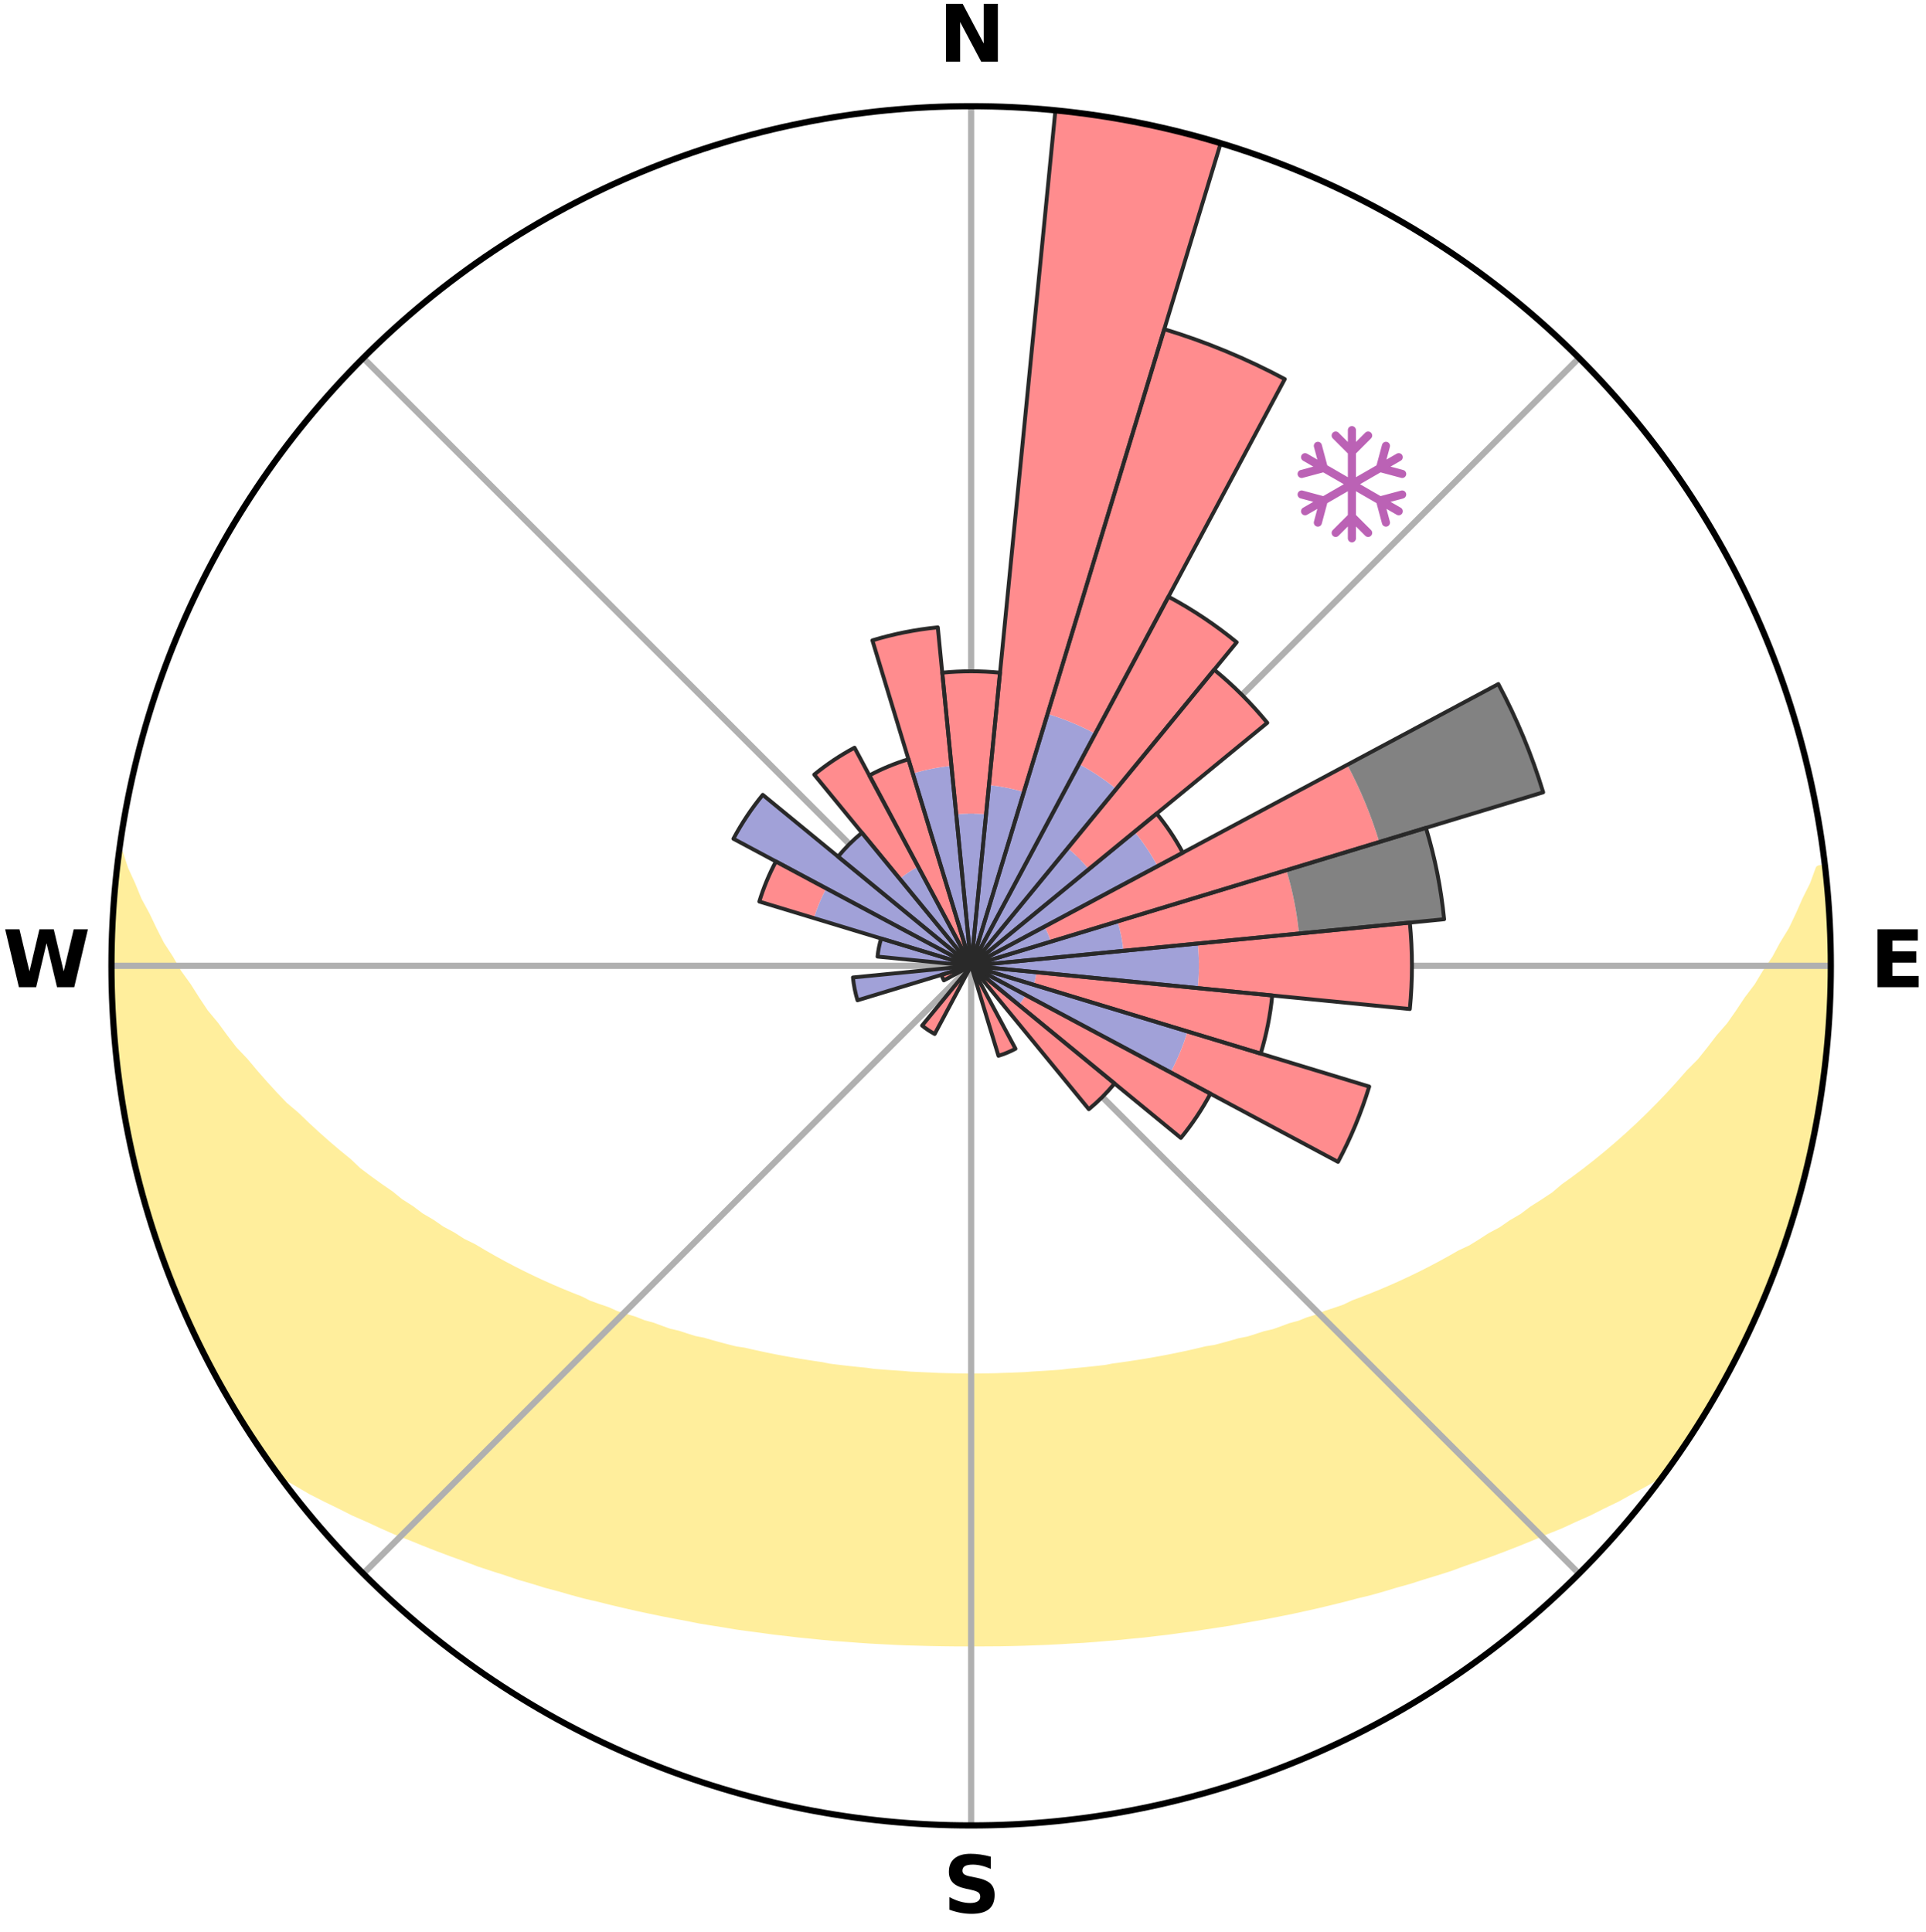 <?xml version="1.0" encoding="utf-8" standalone="no"?>
<!DOCTYPE svg PUBLIC "-//W3C//DTD SVG 1.1//EN"
  "http://www.w3.org/Graphics/SVG/1.1/DTD/svg11.dtd">
<svg xmlns:xlink="http://www.w3.org/1999/xlink" width="248.41pt" height="249.158pt" viewBox="0 0 248.41 249.158" xmlns="http://www.w3.org/2000/svg" version="1.1">
 <title>Ski Rose for Mittenwald - Kranzberg</title>
 <defs>
  <style type="text/css">*{stroke-linejoin: round; stroke-linecap: butt}</style>
 </defs>
 <g id="figure_1">
  <g id="patch_1">
   <path d="M 0 249.158 
L 248.41 249.158 
L 248.41 0 
L 0 0 
z
" style="fill: #ffffff"/>
  </g>
  <g id="axes_1">
   <g id="patch_2">
    <path d="M 236.135 124.579 
C 236.135 110.018 233.267 95.599 227.695 82.147 
C 222.122 68.695 213.955 56.471 203.659 46.175 
C 193.363 35.879 181.139 27.711 167.687 22.139 
C 154.235 16.567 139.815 13.699 125.255 13.699 
C 110.694 13.699 96.275 16.567 82.823 22.139 
C 69.371 27.711 57.147 35.879 46.851 46.175 
C 36.555 56.471 28.387 68.695 22.815 82.147 
C 17.243 95.599 14.375 110.018 14.375 124.579 
C 14.375 139.14 17.243 153.559 22.815 167.011 
C 28.387 180.463 36.555 192.687 46.851 202.983 
C 57.147 213.279 69.371 221.447 82.823 227.019 
C 96.275 232.591 110.694 235.459 125.255 235.459 
C 139.815 235.459 154.235 232.591 167.687 227.019 
C 181.139 221.447 193.363 213.279 203.659 202.983 
C 213.955 192.687 222.122 180.463 227.695 167.011 
C 233.267 153.559 236.135 139.14 236.135 124.579 
M 125.255 124.579 
C 125.255 124.579 125.255 124.579 125.255 124.579 
C 125.255 124.579 125.255 124.579 125.255 124.579 
C 125.255 124.579 125.255 124.579 125.255 124.579 
C 125.255 124.579 125.255 124.579 125.255 124.579 
C 125.255 124.579 125.255 124.579 125.255 124.579 
C 125.255 124.579 125.255 124.579 125.255 124.579 
C 125.255 124.579 125.255 124.579 125.255 124.579 
C 125.255 124.579 125.255 124.579 125.255 124.579 
C 125.255 124.579 125.255 124.579 125.255 124.579 
C 125.255 124.579 125.255 124.579 125.255 124.579 
C 125.255 124.579 125.255 124.579 125.255 124.579 
C 125.255 124.579 125.255 124.579 125.255 124.579 
C 125.255 124.579 125.255 124.579 125.255 124.579 
C 125.255 124.579 125.255 124.579 125.255 124.579 
C 125.255 124.579 125.255 124.579 125.255 124.579 
C 125.255 124.579 125.255 124.579 125.255 124.579 
z
" style="fill: #ffffff"/>
   </g>
   <g id="PolyCollection_1">
    <defs>
     <path id="me00f007f65" d="M 235.367 -137.125 
L 234.652 -137.043 
L 233.923 -135.043 
L 232.931 -133.053 
L 232.073 -131.112 
L 231.167 -129.203 
L 230.015 -127.322 
L 229.025 -125.485 
L 227.794 -123.684 
L 226.734 -121.922 
L 225.436 -120.205 
L 224.315 -118.52 
L 223.165 -116.873 
L 221.784 -115.284 
L 220.583 -113.718 
L 219.359 -112.19 
L 217.909 -110.732 
L 216.643 -109.286 
L 215.357 -107.88 
L 214.053 -106.513 
L 212.733 -105.186 
L 211.397 -103.898 
L 210.047 -102.65 
L 208.684 -101.442 
L 207.31 -100.273 
L 205.926 -99.144 
L 204.533 -98.053 
L 203.132 -97.001 
L 201.725 -95.988 
L 200.493 -94.942 
L 199.074 -94.002 
L 197.652 -93.1 
L 196.401 -92.156 
L 194.975 -91.324 
L 193.716 -90.446 
L 192.289 -89.683 
L 191.025 -88.869 
L 189.76 -88.084 
L 188.338 -87.42 
L 187.073 -86.697 
L 185.809 -86.002 
L 184.546 -85.335 
L 183.284 -84.697 
L 182.025 -84.085 
L 180.77 -83.5 
L 179.518 -82.942 
L 178.271 -82.408 
L 177.029 -81.9 
L 175.793 -81.415 
L 174.564 -80.954 
L 173.455 -80.412 
L 172.237 -79.995 
L 171.026 -79.599 
L 169.927 -79.121 
L 168.73 -78.766 
L 167.638 -78.326 
L 166.457 -78.009 
L 165.373 -77.607 
L 164.293 -77.222 
L 163.135 -76.957 
L 162.066 -76.606 
L 161 -76.272 
L 159.869 -76.052 
L 158.815 -75.749 
L 157.766 -75.46 
L 156.722 -75.186 
L 155.626 -75.018 
L 154.595 -74.77 
L 153.569 -74.534 
L 152.548 -74.312 
L 151.532 -74.101 
L 150.522 -73.901 
L 149.517 -73.713 
L 148.517 -73.535 
L 147.522 -73.367 
L 146.533 -73.21 
L 145.548 -73.061 
L 144.569 -72.921 
L 143.594 -72.79 
L 142.645 -72.605 
L 141.678 -72.493 
L 140.715 -72.388 
L 139.756 -72.29 
L 138.801 -72.199 
L 137.851 -72.114 
L 136.913 -71.992 
L 135.968 -71.923 
L 135.026 -71.859 
L 134.087 -71.801 
L 133.15 -71.748 
L 132.22 -71.674 
L 131.287 -71.635 
L 130.356 -71.6 
L 129.427 -71.57 
L 128.499 -71.533 
L 127.572 -71.515 
L 126.645 -71.502 
L 125.718 -71.494 
L 124.792 -71.493 
L 123.865 -71.505 
L 122.938 -71.521 
L 122.011 -71.541 
L 121.083 -71.566 
L 120.155 -71.613 
L 119.224 -71.651 
L 118.292 -71.693 
L 117.358 -71.739 
L 116.427 -71.824 
L 115.489 -71.885 
L 114.548 -71.951 
L 113.603 -72.023 
L 112.656 -72.1 
L 111.717 -72.233 
L 110.764 -72.327 
L 109.807 -72.427 
L 108.845 -72.534 
L 107.879 -72.649 
L 106.909 -72.771 
L 105.958 -72.968 
L 104.981 -73.11 
L 103.998 -73.261 
L 103.01 -73.42 
L 102.018 -73.59 
L 101.02 -73.769 
L 100.017 -73.959 
L 99.009 -74.16 
L 97.995 -74.373 
L 96.976 -74.597 
L 95.953 -74.834 
L 94.868 -74.992 
L 93.831 -75.253 
L 92.789 -75.528 
L 91.742 -75.818 
L 90.691 -76.122 
L 89.563 -76.344 
L 88.499 -76.678 
L 87.432 -77.029 
L 86.278 -77.296 
L 85.2 -77.681 
L 84.119 -78.083 
L 82.941 -78.402 
L 81.851 -78.841 
L 80.658 -79.197 
L 79.456 -79.572 
L 78.354 -80.071 
L 77.138 -80.488 
L 75.916 -80.927 
L 74.805 -81.491 
L 73.573 -81.976 
L 72.334 -82.484 
L 71.09 -83.017 
L 69.842 -83.575 
L 68.589 -84.16 
L 67.333 -84.77 
L 66.074 -85.408 
L 64.814 -86.074 
L 63.553 -86.768 
L 62.291 -87.49 
L 61.03 -88.242 
L 59.61 -88.937 
L 58.349 -89.75 
L 56.926 -90.511 
L 55.669 -91.388 
L 54.246 -92.219 
L 52.998 -93.161 
L 51.58 -94.062 
L 50.343 -95.071 
L 48.934 -96.044 
L 47.53 -97.055 
L 46.132 -98.105 
L 44.931 -99.253 
L 43.551 -100.377 
L 42.182 -101.541 
L 40.824 -102.744 
L 39.479 -103.986 
L 38.147 -105.268 
L 36.632 -106.549 
L 35.331 -107.913 
L 34.048 -109.316 
L 32.784 -110.759 
L 31.541 -112.241 
L 30.116 -113.739 
L 28.918 -115.303 
L 27.745 -116.905 
L 26.392 -118.532 
L 25.273 -120.214 
L 24.183 -121.932 
L 22.92 -123.686 
L 21.895 -125.481 
L 20.702 -127.317 
L 19.753 -129.185 
L 18.845 -131.087 
L 17.786 -133.037 
L 16.981 -135.005 
L 16.056 -137.021 
L 15.396 -139.042 
L 15.396 -139.042 
L 15.396 -139.042 
L 15.089 -137.131 
L 14.918 -135.203 
L 14.779 -133.274 
L 14.748 -131.338 
L 14.498 -129.415 
L 14.458 -127.48 
L 14.451 -125.546 
L 14.552 -123.613 
L 14.431 -121.677 
L 14.52 -119.744 
L 14.64 -117.814 
L 14.872 -115.892 
L 14.959 -113.959 
L 15.091 -112.027 
L 15.418 -110.119 
L 15.603 -108.191 
L 15.909 -106.281 
L 16.245 -104.375 
L 16.611 -102.475 
L 17.007 -100.581 
L 17.522 -98.715 
L 17.978 -96.835 
L 18.465 -94.964 
L 18.981 -93.099 
L 19.529 -91.244 
L 20.106 -89.397 
L 20.805 -87.591 
L 21.444 -85.766 
L 22.114 -83.951 
L 22.879 -82.174 
L 23.611 -80.383 
L 24.375 -78.606 
L 25.236 -76.872 
L 26.067 -75.126 
L 26.934 -73.396 
L 27.835 -71.685 
L 28.773 -69.992 
L 29.761 -68.329 
L 30.731 -66.655 
L 31.754 -65.012 
L 32.806 -63.388 
L 33.931 -61.814 
L 34.989 -60.193 
L 36.562 -58.95 
L 38.368 -57.908 
L 40.137 -56.873 
L 41.981 -55.934 
L 43.83 -55.035 
L 45.626 -54.129 
L 47.482 -53.314 
L 49.281 -52.482 
L 51.078 -51.685 
L 52.921 -50.972 
L 54.711 -50.241 
L 56.496 -49.542 
L 58.276 -48.873 
L 60.05 -48.234 
L 61.777 -47.574 
L 63.539 -46.992 
L 65.294 -46.436 
L 67.001 -45.854 
L 68.741 -45.35 
L 70.44 -44.823 
L 72.164 -44.367 
L 73.846 -43.883 
L 75.525 -43.428 
L 77.224 -43.038 
L 78.885 -42.621 
L 80.543 -42.23 
L 82.19 -41.853 
L 83.834 -41.502 
L 85.468 -41.164 
L 87.097 -40.85 
L 88.717 -40.547 
L 90.315 -40.227 
L 91.925 -39.966 
L 93.525 -39.713 
L 95.108 -39.446 
L 96.698 -39.231 
L 98.279 -39.024 
L 99.847 -38.805 
L 101.42 -38.633 
L 102.979 -38.444 
L 104.539 -38.291 
L 106.09 -38.131 
L 107.637 -37.985 
L 109.186 -37.877 
L 110.726 -37.758 
L 112.264 -37.653 
L 113.8 -37.572 
L 115.333 -37.492 
L 116.863 -37.426 
L 118.393 -37.385 
L 119.919 -37.342 
L 121.445 -37.312 
L 122.969 -37.294 
L 124.493 -37.288 
L 126.017 -37.289 
L 127.54 -37.297 
L 129.065 -37.307 
L 130.591 -37.337 
L 132.118 -37.379 
L 133.646 -37.434 
L 135.177 -37.494 
L 136.709 -37.573 
L 138.244 -37.666 
L 139.785 -37.751 
L 141.326 -37.869 
L 142.869 -38.002 
L 144.42 -38.13 
L 145.971 -38.29 
L 147.533 -38.435 
L 149.092 -38.623 
L 150.663 -38.803 
L 152.231 -39.022 
L 153.815 -39.221 
L 155.393 -39.472 
L 156.986 -39.71 
L 158.589 -39.955 
L 160.182 -40.257 
L 161.795 -40.543 
L 163.418 -40.838 
L 165.044 -41.159 
L 166.682 -41.49 
L 168.322 -41.847 
L 169.974 -42.217 
L 171.628 -42.615 
L 173.293 -43.026 
L 174.961 -43.466 
L 176.668 -43.877 
L 178.354 -44.354 
L 180.042 -44.863 
L 181.774 -45.342 
L 183.479 -45.893 
L 185.226 -46.423 
L 186.981 -46.979 
L 188.699 -47.615 
L 190.467 -48.226 
L 192.241 -48.865 
L 194.021 -49.534 
L 195.807 -50.233 
L 197.597 -50.963 
L 199.39 -51.727 
L 201.243 -52.469 
L 203.041 -53.301 
L 204.893 -54.121 
L 206.69 -55.027 
L 208.543 -55.922 
L 210.326 -56.91 
L 212.152 -57.9 
L 213.962 -58.939 
L 215.507 -60.203 
L 216.63 -61.778 
L 217.7 -63.391 
L 218.714 -65.039 
L 219.782 -66.653 
L 220.77 -68.316 
L 221.702 -70.012 
L 222.643 -71.702 
L 223.531 -73.42 
L 224.37 -75.162 
L 225.302 -76.859 
L 226.14 -78.603 
L 226.907 -80.379 
L 227.679 -82.154 
L 228.403 -83.948 
L 229.08 -85.761 
L 229.71 -87.59 
L 230.398 -89.399 
L 230.991 -91.24 
L 231.483 -93.113 
L 232.096 -94.95 
L 232.498 -96.844 
L 232.996 -98.713 
L 233.486 -100.585 
L 233.763 -102.503 
L 234.168 -104.393 
L 234.52 -106.294 
L 234.849 -108.2 
L 235.137 -110.113 
L 235.381 -112.032 
L 235.594 -113.955 
L 235.769 -115.881 
L 235.907 -117.811 
L 236.008 -119.743 
L 236.075 -121.677 
L 236.105 -123.612 
L 236.1 -125.546 
L 236.06 -127.481 
L 235.99 -129.414 
L 235.883 -131.345 
L 235.742 -133.275 
L 235.572 -135.201 
L 235.367 -137.125 
z
" style="stroke: #ffee9c"/>
    </defs>
    <g clip-path="url(#pca0b1948ec)">
     <use xlink:href="#me00f007f65" x="0" y="249.158" style="fill: #ffee9c; stroke: #ffee9c"/>
    </g>
   </g>
   <g id="matplotlib.axis_1">
    <g id="xtick_1">
     <g id="line2d_1">
      <path d="M 125.255 124.579 
L 125.255 13.699 
" clip-path="url(#pca0b1948ec)" style="fill: none; stroke: #b0b0b0; stroke-width: 0.8; stroke-linecap: square"/>
     </g>
     <g id="text_1">
      <!-- N -->
      <g transform="translate(121.07 7.958) scale(0.1 -0.1)">
       <defs>
        <path id="DejaVuSans-Bold-4e" d="M 588 4666 
L 1931 4666 
L 3628 1466 
L 3628 4666 
L 4769 4666 
L 4769 0 
L 3425 0 
L 1728 3200 
L 1728 0 
L 588 0 
L 588 4666 
z
" transform="scale(0.016)"/>
       </defs>
       <use xlink:href="#DejaVuSans-Bold-4e"/>
      </g>
     </g>
    </g>
    <g id="xtick_2">
     <g id="line2d_2">
      <path d="M 125.255 124.579 
L 203.659 46.175 
" clip-path="url(#pca0b1948ec)" style="fill: none; stroke: #b0b0b0; stroke-width: 0.8; stroke-linecap: square"/>
     </g>
    </g>
    <g id="xtick_3">
     <g id="line2d_3">
      <path d="M 125.255 124.579 
L 236.135 124.579 
" clip-path="url(#pca0b1948ec)" style="fill: none; stroke: #b0b0b0; stroke-width: 0.8; stroke-linecap: square"/>
     </g>
     <g id="text_2">
      <!-- E -->
      <g transform="translate(241.219 127.338) scale(0.1 -0.1)">
       <defs>
        <path id="DejaVuSans-Bold-45" d="M 588 4666 
L 3834 4666 
L 3834 3756 
L 1791 3756 
L 1791 2888 
L 3713 2888 
L 3713 1978 
L 1791 1978 
L 1791 909 
L 3903 909 
L 3903 0 
L 588 0 
L 588 4666 
z
" transform="scale(0.016)"/>
       </defs>
       <use xlink:href="#DejaVuSans-Bold-45"/>
      </g>
     </g>
    </g>
    <g id="xtick_4">
     <g id="line2d_4">
      <path d="M 125.255 124.579 
L 203.659 202.983 
" clip-path="url(#pca0b1948ec)" style="fill: none; stroke: #b0b0b0; stroke-width: 0.8; stroke-linecap: square"/>
     </g>
    </g>
    <g id="xtick_5">
     <g id="line2d_5">
      <path d="M 125.255 124.579 
L 125.255 235.459 
" clip-path="url(#pca0b1948ec)" style="fill: none; stroke: #b0b0b0; stroke-width: 0.8; stroke-linecap: square"/>
     </g>
     <g id="text_3">
      <!-- S -->
      <g transform="translate(121.654 246.718) scale(0.1 -0.1)">
       <defs>
        <path id="DejaVuSans-Bold-53" d="M 3834 4519 
L 3834 3531 
Q 3450 3703 3084 3790 
Q 2719 3878 2394 3878 
Q 1963 3878 1756 3759 
Q 1550 3641 1550 3391 
Q 1550 3203 1689 3098 
Q 1828 2994 2194 2919 
L 2706 2816 
Q 3484 2659 3812 2340 
Q 4141 2022 4141 1434 
Q 4141 663 3683 286 
Q 3225 -91 2284 -91 
Q 1841 -91 1394 -6 
Q 947 78 500 244 
L 500 1259 
Q 947 1022 1364 901 
Q 1781 781 2169 781 
Q 2563 781 2772 912 
Q 2981 1044 2981 1288 
Q 2981 1506 2839 1625 
Q 2697 1744 2272 1838 
L 1806 1941 
Q 1106 2091 782 2419 
Q 459 2747 459 3303 
Q 459 4000 909 4375 
Q 1359 4750 2203 4750 
Q 2588 4750 2994 4692 
Q 3400 4634 3834 4519 
z
" transform="scale(0.016)"/>
       </defs>
       <use xlink:href="#DejaVuSans-Bold-53"/>
      </g>
     </g>
    </g>
    <g id="xtick_6">
     <g id="line2d_6">
      <path d="M 125.255 124.579 
L 46.851 202.983 
" clip-path="url(#pca0b1948ec)" style="fill: none; stroke: #b0b0b0; stroke-width: 0.8; stroke-linecap: square"/>
     </g>
    </g>
    <g id="xtick_7">
     <g id="line2d_7">
      <path d="M 125.255 124.579 
L 14.375 124.579 
" clip-path="url(#pca0b1948ec)" style="fill: none; stroke: #b0b0b0; stroke-width: 0.8; stroke-linecap: square"/>
     </g>
     <g id="text_4">
      <!-- W -->
      <g transform="translate(0.36 127.338) scale(0.1 -0.1)">
       <defs>
        <path id="DejaVuSans-Bold-57" d="M 191 4666 
L 1344 4666 
L 2150 1275 
L 2950 4666 
L 4109 4666 
L 4909 1275 
L 5716 4666 
L 6859 4666 
L 5759 0 
L 4372 0 
L 3525 3547 
L 2688 0 
L 1300 0 
L 191 4666 
z
" transform="scale(0.016)"/>
       </defs>
       <use xlink:href="#DejaVuSans-Bold-57"/>
      </g>
     </g>
    </g>
    <g id="xtick_8">
     <g id="line2d_8">
      <path d="M 125.255 124.579 
L 46.851 46.175 
" clip-path="url(#pca0b1948ec)" style="fill: none; stroke: #b0b0b0; stroke-width: 0.8; stroke-linecap: square"/>
     </g>
    </g>
   </g>
   <g id="matplotlib.axis_2"/>
   <g id="patch_3">
    <path d="M 125.255 124.579 
C 125.255 124.579 125.255 124.579 125.255 124.579 
C 125.255 124.579 125.255 124.579 125.255 124.579 
L 125.255 124.579 
C 125.255 124.579 125.255 124.579 125.255 124.579 
C 125.255 124.579 125.255 124.579 125.255 124.579 
z
" clip-path="url(#pca0b1948ec)" style="fill: #d9d9d9"/>
   </g>
   <g id="patch_4">
    <path d="M 125.255 124.579 
C 125.255 124.579 125.255 124.579 125.255 124.579 
C 125.255 124.579 125.255 124.579 125.255 124.579 
L 125.255 124.579 
C 125.255 124.579 125.255 124.579 125.255 124.579 
C 125.255 124.579 125.255 124.579 125.255 124.579 
z
" clip-path="url(#pca0b1948ec)" style="fill: #d9d9d9"/>
   </g>
   <g id="patch_5">
    <path d="M 125.255 124.579 
C 125.255 124.579 125.255 124.579 125.255 124.579 
C 125.255 124.579 125.255 124.579 125.255 124.579 
L 125.255 124.579 
C 125.255 124.579 125.255 124.579 125.255 124.579 
C 125.255 124.579 125.255 124.579 125.255 124.579 
z
" clip-path="url(#pca0b1948ec)" style="fill: #d9d9d9"/>
   </g>
   <g id="patch_6">
    <path d="M 125.255 124.579 
C 125.255 124.579 125.255 124.579 125.255 124.579 
C 125.255 124.579 125.255 124.579 125.255 124.579 
L 125.255 124.579 
C 125.255 124.579 125.255 124.579 125.255 124.579 
C 125.255 124.579 125.255 124.579 125.255 124.579 
z
" clip-path="url(#pca0b1948ec)" style="fill: #d9d9d9"/>
   </g>
   <g id="patch_7">
    <path d="M 125.255 124.579 
C 125.255 124.579 125.255 124.579 125.255 124.579 
C 125.255 124.579 125.255 124.579 125.255 124.579 
L 125.255 124.579 
C 125.255 124.579 125.255 124.579 125.255 124.579 
C 125.255 124.579 125.255 124.579 125.255 124.579 
z
" clip-path="url(#pca0b1948ec)" style="fill: #d9d9d9"/>
   </g>
   <g id="patch_8">
    <path d="M 125.255 124.579 
C 125.255 124.579 125.255 124.579 125.255 124.579 
C 125.255 124.579 125.255 124.579 125.255 124.579 
L 125.255 124.579 
C 125.255 124.579 125.255 124.579 125.255 124.579 
C 125.255 124.579 125.255 124.579 125.255 124.579 
z
" clip-path="url(#pca0b1948ec)" style="fill: #d9d9d9"/>
   </g>
   <g id="patch_9">
    <path d="M 125.255 124.579 
C 125.255 124.579 125.255 124.579 125.255 124.579 
C 125.255 124.579 125.255 124.579 125.255 124.579 
L 125.255 124.579 
C 125.255 124.579 125.255 124.579 125.255 124.579 
C 125.255 124.579 125.255 124.579 125.255 124.579 
z
" clip-path="url(#pca0b1948ec)" style="fill: #d9d9d9"/>
   </g>
   <g id="patch_10">
    <path d="M 125.255 124.579 
C 125.255 124.579 125.255 124.579 125.255 124.579 
C 125.255 124.579 125.255 124.579 125.255 124.579 
L 125.255 124.579 
C 125.255 124.579 125.255 124.579 125.255 124.579 
C 125.255 124.579 125.255 124.579 125.255 124.579 
z
" clip-path="url(#pca0b1948ec)" style="fill: #d9d9d9"/>
   </g>
   <g id="patch_11">
    <path d="M 125.255 124.579 
C 125.255 124.579 125.255 124.579 125.255 124.579 
C 125.255 124.579 125.255 124.579 125.255 124.579 
L 125.255 124.579 
C 125.255 124.579 125.255 124.579 125.255 124.579 
C 125.255 124.579 125.255 124.579 125.255 124.579 
z
" clip-path="url(#pca0b1948ec)" style="fill: #d9d9d9"/>
   </g>
   <g id="patch_12">
    <path d="M 125.255 124.579 
C 125.255 124.579 125.255 124.579 125.255 124.579 
C 125.255 124.579 125.255 124.579 125.255 124.579 
L 125.255 124.579 
C 125.255 124.579 125.255 124.579 125.255 124.579 
C 125.255 124.579 125.255 124.579 125.255 124.579 
z
" clip-path="url(#pca0b1948ec)" style="fill: #d9d9d9"/>
   </g>
   <g id="patch_13">
    <path d="M 125.255 124.579 
C 125.255 124.579 125.255 124.579 125.255 124.579 
C 125.255 124.579 125.255 124.579 125.255 124.579 
L 125.255 124.579 
C 125.255 124.579 125.255 124.579 125.255 124.579 
C 125.255 124.579 125.255 124.579 125.255 124.579 
z
" clip-path="url(#pca0b1948ec)" style="fill: #d9d9d9"/>
   </g>
   <g id="patch_14">
    <path d="M 125.255 124.579 
C 125.255 124.579 125.255 124.579 125.255 124.579 
C 125.255 124.579 125.255 124.579 125.255 124.579 
L 125.255 124.579 
C 125.255 124.579 125.255 124.579 125.255 124.579 
C 125.255 124.579 125.255 124.579 125.255 124.579 
z
" clip-path="url(#pca0b1948ec)" style="fill: #d9d9d9"/>
   </g>
   <g id="patch_15">
    <path d="M 125.255 124.579 
C 125.255 124.579 125.255 124.579 125.255 124.579 
C 125.255 124.579 125.255 124.579 125.255 124.579 
L 125.255 124.579 
C 125.255 124.579 125.255 124.579 125.255 124.579 
C 125.255 124.579 125.255 124.579 125.255 124.579 
z
" clip-path="url(#pca0b1948ec)" style="fill: #d9d9d9"/>
   </g>
   <g id="patch_16">
    <path d="M 125.255 124.579 
C 125.255 124.579 125.255 124.579 125.255 124.579 
C 125.255 124.579 125.255 124.579 125.255 124.579 
L 125.255 124.579 
C 125.255 124.579 125.255 124.579 125.255 124.579 
C 125.255 124.579 125.255 124.579 125.255 124.579 
z
" clip-path="url(#pca0b1948ec)" style="fill: #d9d9d9"/>
   </g>
   <g id="patch_17">
    <path d="M 125.255 124.579 
C 125.255 124.579 125.255 124.579 125.255 124.579 
C 125.255 124.579 125.255 124.579 125.255 124.579 
L 125.255 124.579 
C 125.255 124.579 125.255 124.579 125.255 124.579 
C 125.255 124.579 125.255 124.579 125.255 124.579 
z
" clip-path="url(#pca0b1948ec)" style="fill: #d9d9d9"/>
   </g>
   <g id="patch_18">
    <path d="M 125.255 124.579 
C 125.255 124.579 125.255 124.579 125.255 124.579 
C 125.255 124.579 125.255 124.579 125.255 124.579 
L 125.255 124.579 
C 125.255 124.579 125.255 124.579 125.255 124.579 
C 125.255 124.579 125.255 124.579 125.255 124.579 
z
" clip-path="url(#pca0b1948ec)" style="fill: #d9d9d9"/>
   </g>
   <g id="patch_19">
    <path d="M 125.255 124.579 
C 125.255 124.579 125.255 124.579 125.255 124.579 
C 125.255 124.579 125.255 124.579 125.255 124.579 
L 125.255 124.579 
C 125.255 124.579 125.255 124.579 125.255 124.579 
C 125.255 124.579 125.255 124.579 125.255 124.579 
z
" clip-path="url(#pca0b1948ec)" style="fill: #d9d9d9"/>
   </g>
   <g id="patch_20">
    <path d="M 125.255 124.579 
C 125.255 124.579 125.255 124.579 125.255 124.579 
C 125.255 124.579 125.255 124.579 125.255 124.579 
L 125.255 124.579 
C 125.255 124.579 125.255 124.579 125.255 124.579 
C 125.255 124.579 125.255 124.579 125.255 124.579 
z
" clip-path="url(#pca0b1948ec)" style="fill: #d9d9d9"/>
   </g>
   <g id="patch_21">
    <path d="M 125.255 124.579 
C 125.255 124.579 125.255 124.579 125.255 124.579 
C 125.255 124.579 125.255 124.579 125.255 124.579 
L 125.255 124.579 
C 125.255 124.579 125.255 124.579 125.255 124.579 
C 125.255 124.579 125.255 124.579 125.255 124.579 
z
" clip-path="url(#pca0b1948ec)" style="fill: #d9d9d9"/>
   </g>
   <g id="patch_22">
    <path d="M 125.255 124.579 
C 125.255 124.579 125.255 124.579 125.255 124.579 
C 125.255 124.579 125.255 124.579 125.255 124.579 
L 125.255 124.579 
C 125.255 124.579 125.255 124.579 125.255 124.579 
C 125.255 124.579 125.255 124.579 125.255 124.579 
z
" clip-path="url(#pca0b1948ec)" style="fill: #d9d9d9"/>
   </g>
   <g id="patch_23">
    <path d="M 125.255 124.579 
C 125.255 124.579 125.255 124.579 125.255 124.579 
C 125.255 124.579 125.255 124.579 125.255 124.579 
L 125.255 124.579 
C 125.255 124.579 125.255 124.579 125.255 124.579 
C 125.255 124.579 125.255 124.579 125.255 124.579 
z
" clip-path="url(#pca0b1948ec)" style="fill: #d9d9d9"/>
   </g>
   <g id="patch_24">
    <path d="M 125.255 124.579 
C 125.255 124.579 125.255 124.579 125.255 124.579 
C 125.255 124.579 125.255 124.579 125.255 124.579 
L 125.255 124.579 
C 125.255 124.579 125.255 124.579 125.255 124.579 
C 125.255 124.579 125.255 124.579 125.255 124.579 
z
" clip-path="url(#pca0b1948ec)" style="fill: #d9d9d9"/>
   </g>
   <g id="patch_25">
    <path d="M 125.255 124.579 
C 125.255 124.579 125.255 124.579 125.255 124.579 
C 125.255 124.579 125.255 124.579 125.255 124.579 
L 125.255 124.579 
C 125.255 124.579 125.255 124.579 125.255 124.579 
C 125.255 124.579 125.255 124.579 125.255 124.579 
z
" clip-path="url(#pca0b1948ec)" style="fill: #d9d9d9"/>
   </g>
   <g id="patch_26">
    <path d="M 125.255 124.579 
C 125.255 124.579 125.255 124.579 125.255 124.579 
C 125.255 124.579 125.255 124.579 125.255 124.579 
L 125.255 124.579 
C 125.255 124.579 125.255 124.579 125.255 124.579 
C 125.255 124.579 125.255 124.579 125.255 124.579 
z
" clip-path="url(#pca0b1948ec)" style="fill: #d9d9d9"/>
   </g>
   <g id="patch_27">
    <path d="M 125.255 124.579 
C 125.255 124.579 125.255 124.579 125.255 124.579 
C 125.255 124.579 125.255 124.579 125.255 124.579 
L 125.255 124.579 
C 125.255 124.579 125.255 124.579 125.255 124.579 
C 125.255 124.579 125.255 124.579 125.255 124.579 
z
" clip-path="url(#pca0b1948ec)" style="fill: #d9d9d9"/>
   </g>
   <g id="patch_28">
    <path d="M 125.255 124.579 
C 125.255 124.579 125.255 124.579 125.255 124.579 
C 125.255 124.579 125.255 124.579 125.255 124.579 
L 125.255 124.579 
C 125.255 124.579 125.255 124.579 125.255 124.579 
C 125.255 124.579 125.255 124.579 125.255 124.579 
z
" clip-path="url(#pca0b1948ec)" style="fill: #d9d9d9"/>
   </g>
   <g id="patch_29">
    <path d="M 125.255 124.579 
C 125.255 124.579 125.255 124.579 125.255 124.579 
C 125.255 124.579 125.255 124.579 125.255 124.579 
L 125.255 124.579 
C 125.255 124.579 125.255 124.579 125.255 124.579 
C 125.255 124.579 125.255 124.579 125.255 124.579 
z
" clip-path="url(#pca0b1948ec)" style="fill: #d9d9d9"/>
   </g>
   <g id="patch_30">
    <path d="M 125.255 124.579 
C 125.255 124.579 125.255 124.579 125.255 124.579 
C 125.255 124.579 125.255 124.579 125.255 124.579 
L 125.255 124.579 
C 125.255 124.579 125.255 124.579 125.255 124.579 
C 125.255 124.579 125.255 124.579 125.255 124.579 
z
" clip-path="url(#pca0b1948ec)" style="fill: #d9d9d9"/>
   </g>
   <g id="patch_31">
    <path d="M 125.255 124.579 
C 125.255 124.579 125.255 124.579 125.255 124.579 
C 125.255 124.579 125.255 124.579 125.255 124.579 
L 125.255 124.579 
C 125.255 124.579 125.255 124.579 125.255 124.579 
C 125.255 124.579 125.255 124.579 125.255 124.579 
z
" clip-path="url(#pca0b1948ec)" style="fill: #d9d9d9"/>
   </g>
   <g id="patch_32">
    <path d="M 125.255 124.579 
C 125.255 124.579 125.255 124.579 125.255 124.579 
C 125.255 124.579 125.255 124.579 125.255 124.579 
L 125.255 124.579 
C 125.255 124.579 125.255 124.579 125.255 124.579 
C 125.255 124.579 125.255 124.579 125.255 124.579 
z
" clip-path="url(#pca0b1948ec)" style="fill: #d9d9d9"/>
   </g>
   <g id="patch_33">
    <path d="M 125.255 124.579 
C 125.255 124.579 125.255 124.579 125.255 124.579 
C 125.255 124.579 125.255 124.579 125.255 124.579 
L 125.255 124.579 
C 125.255 124.579 125.255 124.579 125.255 124.579 
C 125.255 124.579 125.255 124.579 125.255 124.579 
z
" clip-path="url(#pca0b1948ec)" style="fill: #d9d9d9"/>
   </g>
   <g id="patch_34">
    <path d="M 125.255 124.579 
C 125.255 124.579 125.255 124.579 125.255 124.579 
C 125.255 124.579 125.255 124.579 125.255 124.579 
L 125.255 124.579 
C 125.255 124.579 125.255 124.579 125.255 124.579 
C 125.255 124.579 125.255 124.579 125.255 124.579 
z
" clip-path="url(#pca0b1948ec)" style="fill: #d9d9d9"/>
   </g>
   <g id="patch_35">
    <path d="M 125.255 124.579 
C 125.255 124.579 125.255 124.579 125.255 124.579 
C 125.255 124.579 125.255 124.579 125.255 124.579 
L 127.18 105.035 
C 126.54 104.972 125.898 104.94 125.255 104.94 
C 124.612 104.94 123.97 104.972 123.33 105.035 
z
" clip-path="url(#pca0b1948ec)" style="fill: #a1a1d8"/>
   </g>
   <g id="patch_36">
    <path d="M 125.255 124.579 
C 125.255 124.579 125.255 124.579 125.255 124.579 
C 125.255 124.579 125.255 124.579 125.255 124.579 
L 132.055 102.163 
C 131.321 101.941 130.577 101.754 129.825 101.605 
C 129.073 101.455 128.314 101.342 127.551 101.267 
z
" clip-path="url(#pca0b1948ec)" style="fill: #a1a1d8"/>
   </g>
   <g id="patch_37">
    <path d="M 125.255 124.579 
C 125.255 124.579 125.255 124.579 125.255 124.579 
C 125.255 124.579 125.255 124.579 125.255 124.579 
L 141.262 94.631 
C 140.282 94.108 139.277 93.632 138.25 93.207 
C 137.223 92.781 136.176 92.407 135.112 92.084 
z
" clip-path="url(#pca0b1948ec)" style="fill: #a1a1d8"/>
   </g>
   <g id="patch_38">
    <path d="M 125.255 124.579 
C 125.255 124.579 125.255 124.579 125.255 124.579 
C 125.255 124.579 125.255 124.579 125.255 124.579 
L 143.975 101.768 
C 143.229 101.155 142.452 100.58 141.649 100.043 
C 140.846 99.507 140.017 99.01 139.165 98.554 
z
" clip-path="url(#pca0b1948ec)" style="fill: #a1a1d8"/>
   </g>
   <g id="patch_39">
    <path d="M 125.255 124.579 
C 125.255 124.579 125.255 124.579 125.255 124.579 
C 125.255 124.579 125.255 124.579 125.255 124.579 
L 140.436 112.12 
C 140.028 111.623 139.596 111.147 139.142 110.692 
C 138.687 110.238 138.211 109.806 137.714 109.398 
z
" clip-path="url(#pca0b1948ec)" style="fill: #a1a1d8"/>
   </g>
   <g id="patch_40">
    <path d="M 125.255 124.579 
C 125.255 124.579 125.255 124.579 125.255 124.579 
C 125.255 124.579 125.255 124.579 125.255 124.579 
L 149.303 111.725 
C 148.882 110.938 148.423 110.172 147.927 109.43 
C 147.432 108.688 146.9 107.97 146.333 107.28 
z
" clip-path="url(#pca0b1948ec)" style="fill: #a1a1d8"/>
   </g>
   <g id="patch_41">
    <path d="M 125.255 124.579 
C 125.255 124.579 125.255 124.579 125.255 124.579 
C 125.255 124.579 125.255 124.579 125.255 124.579 
L 135.531 121.462 
C 135.429 121.126 135.31 120.794 135.176 120.47 
C 135.041 120.145 134.891 119.827 134.725 119.517 
z
" clip-path="url(#pca0b1948ec)" style="fill: #a1a1d8"/>
   </g>
   <g id="patch_42">
    <path d="M 125.255 124.579 
C 125.255 124.579 125.255 124.579 125.255 124.579 
C 125.255 124.579 125.255 124.579 125.255 124.579 
L 144.9 122.644 
C 144.836 122.001 144.742 121.362 144.616 120.728 
C 144.489 120.094 144.332 119.467 144.145 118.849 
z
" clip-path="url(#pca0b1948ec)" style="fill: #a1a1d8"/>
   </g>
   <g id="patch_43">
    <path d="M 125.255 124.579 
C 125.255 124.579 125.255 124.579 125.255 124.579 
C 125.255 124.579 125.255 124.579 125.255 124.579 
L 154.487 127.458 
C 154.582 126.501 154.629 125.541 154.629 124.579 
C 154.629 123.618 154.582 122.657 154.487 121.7 
z
" clip-path="url(#pca0b1948ec)" style="fill: #a1a1d8"/>
   </g>
   <g id="patch_44">
    <path d="M 125.255 124.579 
C 125.255 124.579 125.255 124.579 125.255 124.579 
C 125.255 124.579 125.255 124.579 125.255 124.579 
L 133.351 127.035 
C 133.431 126.77 133.498 126.501 133.552 126.23 
C 133.606 125.958 133.647 125.684 133.674 125.408 
z
" clip-path="url(#pca0b1948ec)" style="fill: #a1a1d8"/>
   </g>
   <g id="patch_45">
    <path d="M 125.255 124.579 
C 125.255 124.579 125.255 124.579 125.255 124.579 
C 125.255 124.579 125.255 124.579 125.255 124.579 
L 150.981 138.33 
C 151.431 137.488 151.839 136.624 152.205 135.742 
C 152.57 134.86 152.892 133.96 153.169 133.047 
z
" clip-path="url(#pca0b1948ec)" style="fill: #a1a1d8"/>
   </g>
   <g id="patch_46">
    <path d="M 125.255 124.579 
C 125.255 124.579 125.255 124.579 125.255 124.579 
C 125.255 124.579 125.255 124.579 125.255 124.579 
L 131.42 129.639 
C 131.586 129.437 131.742 129.227 131.887 129.01 
C 132.032 128.793 132.166 128.569 132.289 128.339 
z
" clip-path="url(#pca0b1948ec)" style="fill: #a1a1d8"/>
   </g>
   <g id="patch_47">
    <path d="M 125.255 124.579 
C 125.255 124.579 125.255 124.579 125.255 124.579 
C 125.255 124.579 125.255 124.579 125.255 124.579 
L 125.255 124.579 
C 125.255 124.579 125.255 124.579 125.255 124.579 
C 125.255 124.579 125.255 124.579 125.255 124.579 
z
" clip-path="url(#pca0b1948ec)" style="fill: #a1a1d8"/>
   </g>
   <g id="patch_48">
    <path d="M 125.255 124.579 
C 125.255 124.579 125.255 124.579 125.255 124.579 
C 125.255 124.579 125.255 124.579 125.255 124.579 
L 125.255 124.579 
C 125.255 124.579 125.255 124.579 125.255 124.579 
C 125.255 124.579 125.255 124.579 125.255 124.579 
z
" clip-path="url(#pca0b1948ec)" style="fill: #a1a1d8"/>
   </g>
   <g id="patch_49">
    <path d="M 125.255 124.579 
C 125.255 124.579 125.255 124.579 125.255 124.579 
C 125.255 124.579 125.255 124.579 125.255 124.579 
L 125.255 124.579 
C 125.255 124.579 125.255 124.579 125.255 124.579 
C 125.255 124.579 125.255 124.579 125.255 124.579 
z
" clip-path="url(#pca0b1948ec)" style="fill: #a1a1d8"/>
   </g>
   <g id="patch_50">
    <path d="M 125.255 124.579 
C 125.255 124.579 125.255 124.579 125.255 124.579 
C 125.255 124.579 125.255 124.579 125.255 124.579 
L 125.255 124.579 
C 125.255 124.579 125.255 124.579 125.255 124.579 
C 125.255 124.579 125.255 124.579 125.255 124.579 
z
" clip-path="url(#pca0b1948ec)" style="fill: #a1a1d8"/>
   </g>
   <g id="patch_51">
    <path d="M 125.255 124.579 
C 125.255 124.579 125.255 124.579 125.255 124.579 
C 125.255 124.579 125.255 124.579 125.255 124.579 
L 125.255 124.579 
C 125.255 124.579 125.255 124.579 125.255 124.579 
C 125.255 124.579 125.255 124.579 125.255 124.579 
z
" clip-path="url(#pca0b1948ec)" style="fill: #a1a1d8"/>
   </g>
   <g id="patch_52">
    <path d="M 125.255 124.579 
C 125.255 124.579 125.255 124.579 125.255 124.579 
C 125.255 124.579 125.255 124.579 125.255 124.579 
L 125.255 124.579 
C 125.255 124.579 125.255 124.579 125.255 124.579 
C 125.255 124.579 125.255 124.579 125.255 124.579 
z
" clip-path="url(#pca0b1948ec)" style="fill: #a1a1d8"/>
   </g>
   <g id="patch_53">
    <path d="M 125.255 124.579 
C 125.255 124.579 125.255 124.579 125.255 124.579 
C 125.255 124.579 125.255 124.579 125.255 124.579 
L 125.255 124.579 
C 125.255 124.579 125.255 124.579 125.255 124.579 
C 125.255 124.579 125.255 124.579 125.255 124.579 
z
" clip-path="url(#pca0b1948ec)" style="fill: #a1a1d8"/>
   </g>
   <g id="patch_54">
    <path d="M 125.255 124.579 
C 125.255 124.579 125.255 124.579 125.255 124.579 
C 125.255 124.579 125.255 124.579 125.255 124.579 
L 125.255 124.579 
C 125.255 124.579 125.255 124.579 125.255 124.579 
C 125.255 124.579 125.255 124.579 125.255 124.579 
z
" clip-path="url(#pca0b1948ec)" style="fill: #a1a1d8"/>
   </g>
   <g id="patch_55">
    <path d="M 125.255 124.579 
C 125.255 124.579 125.255 124.579 125.255 124.579 
C 125.255 124.579 125.255 124.579 125.255 124.579 
L 125.255 124.579 
C 125.255 124.579 125.255 124.579 125.255 124.579 
C 125.255 124.579 125.255 124.579 125.255 124.579 
z
" clip-path="url(#pca0b1948ec)" style="fill: #a1a1d8"/>
   </g>
   <g id="patch_56">
    <path d="M 125.255 124.579 
C 125.255 124.579 125.255 124.579 125.255 124.579 
C 125.255 124.579 125.255 124.579 125.255 124.579 
L 125.255 124.579 
C 125.255 124.579 125.255 124.579 125.255 124.579 
C 125.255 124.579 125.255 124.579 125.255 124.579 
z
" clip-path="url(#pca0b1948ec)" style="fill: #a1a1d8"/>
   </g>
   <g id="patch_57">
    <path d="M 125.255 124.579 
C 125.255 124.579 125.255 124.579 125.255 124.579 
C 125.255 124.579 125.255 124.579 125.255 124.579 
L 125.255 124.579 
C 125.255 124.579 125.255 124.579 125.255 124.579 
C 125.255 124.579 125.255 124.579 125.255 124.579 
z
" clip-path="url(#pca0b1948ec)" style="fill: #a1a1d8"/>
   </g>
   <g id="patch_58">
    <path d="M 125.255 124.579 
C 125.255 124.579 125.255 124.579 125.255 124.579 
C 125.255 124.579 125.255 124.579 125.255 124.579 
L 110.012 126.08 
C 110.061 126.579 110.135 127.075 110.233 127.567 
C 110.33 128.059 110.452 128.545 110.598 129.025 
z
" clip-path="url(#pca0b1948ec)" style="fill: #a1a1d8"/>
   </g>
   <g id="patch_59">
    <path d="M 125.255 124.579 
C 125.255 124.579 125.255 124.579 125.255 124.579 
C 125.255 124.579 125.255 124.579 125.255 124.579 
L 125.255 124.579 
C 125.255 124.579 125.255 124.579 125.255 124.579 
C 125.255 124.579 125.255 124.579 125.255 124.579 
z
" clip-path="url(#pca0b1948ec)" style="fill: #a1a1d8"/>
   </g>
   <g id="patch_60">
    <path d="M 125.255 124.579 
C 125.255 124.579 125.255 124.579 125.255 124.579 
C 125.255 124.579 125.255 124.579 125.255 124.579 
L 113.648 121.058 
C 113.533 121.438 113.436 121.823 113.359 122.213 
C 113.281 122.602 113.223 122.995 113.184 123.39 
z
" clip-path="url(#pca0b1948ec)" style="fill: #a1a1d8"/>
   </g>
   <g id="patch_61">
    <path d="M 125.255 124.579 
C 125.255 124.579 125.255 124.579 125.255 124.579 
C 125.255 124.579 125.255 124.579 125.255 124.579 
L 106.561 114.587 
C 106.234 115.199 105.937 115.826 105.671 116.467 
C 105.406 117.108 105.172 117.762 104.971 118.426 
z
" clip-path="url(#pca0b1948ec)" style="fill: #a1a1d8"/>
   </g>
   <g id="patch_62">
    <path d="M 125.255 124.579 
C 125.255 124.579 125.255 124.579 125.255 124.579 
C 125.255 124.579 125.255 124.579 125.255 124.579 
L 98.379 102.523 
C 97.657 103.403 96.979 104.317 96.347 105.263 
C 95.715 106.21 95.129 107.186 94.593 108.19 
z
" clip-path="url(#pca0b1948ec)" style="fill: #a1a1d8"/>
   </g>
   <g id="patch_63">
    <path d="M 125.255 124.579 
C 125.255 124.579 125.255 124.579 125.255 124.579 
C 125.255 124.579 125.255 124.579 125.255 124.579 
L 111.168 107.415 
C 110.607 107.876 110.068 108.364 109.554 108.878 
C 109.04 109.392 108.551 109.931 108.09 110.493 
z
" clip-path="url(#pca0b1948ec)" style="fill: #a1a1d8"/>
   </g>
   <g id="patch_64">
    <path d="M 125.255 124.579 
C 125.255 124.579 125.255 124.579 125.255 124.579 
C 125.255 124.579 125.255 124.579 125.255 124.579 
L 118.412 111.776 
C 117.993 112 117.585 112.245 117.19 112.509 
C 116.795 112.773 116.413 113.056 116.045 113.357 
z
" clip-path="url(#pca0b1948ec)" style="fill: #a1a1d8"/>
   </g>
   <g id="patch_65">
    <path d="M 125.255 124.579 
C 125.255 124.579 125.255 124.579 125.255 124.579 
C 125.255 124.579 125.255 124.579 125.255 124.579 
L 125.255 124.579 
C 125.255 124.579 125.255 124.579 125.255 124.579 
C 125.255 124.579 125.255 124.579 125.255 124.579 
z
" clip-path="url(#pca0b1948ec)" style="fill: #a1a1d8"/>
   </g>
   <g id="patch_66">
    <path d="M 125.255 124.579 
C 125.255 124.579 125.255 124.579 125.255 124.579 
C 125.255 124.579 125.255 124.579 125.255 124.579 
L 122.714 98.781 
C 121.87 98.865 121.03 98.989 120.198 99.155 
C 119.365 99.32 118.542 99.526 117.73 99.773 
z
" clip-path="url(#pca0b1948ec)" style="fill: #a1a1d8"/>
   </g>
   <g id="patch_67">
    <path d="M 123.33 105.035 
C 123.97 104.972 124.612 104.94 125.255 104.94 
C 125.898 104.94 126.54 104.972 127.18 105.035 
L 128.979 86.77 
C 127.741 86.649 126.498 86.588 125.255 86.588 
C 124.011 86.588 122.769 86.649 121.531 86.77 
z
" clip-path="url(#pca0b1948ec)" style="fill: #ff8c8e"/>
   </g>
   <g id="patch_68">
    <path d="M 127.551 101.267 
C 128.314 101.342 129.073 101.455 129.825 101.605 
C 130.577 101.754 131.321 101.941 132.055 102.163 
L 157.442 18.474 
C 153.969 17.42 150.446 16.538 146.886 15.83 
C 143.327 15.122 139.735 14.589 136.123 14.233 
z
" clip-path="url(#pca0b1948ec)" style="fill: #ff8c8e"/>
   </g>
   <g id="patch_69">
    <path d="M 135.112 92.084 
C 136.176 92.407 137.223 92.781 138.25 93.207 
C 139.277 93.632 140.282 94.108 141.262 94.631 
L 165.707 48.899 
C 163.23 47.575 160.689 46.373 158.094 45.298 
C 155.499 44.223 152.853 43.276 150.165 42.461 
z
" clip-path="url(#pca0b1948ec)" style="fill: #ff8c8e"/>
   </g>
   <g id="patch_70">
    <path d="M 139.165 98.554 
C 140.017 99.01 140.846 99.507 141.649 100.043 
C 142.452 100.58 143.229 101.155 143.975 101.768 
L 159.504 82.847 
C 158.138 81.726 156.717 80.673 155.248 79.691 
C 153.779 78.709 152.262 77.8 150.704 76.967 
z
" clip-path="url(#pca0b1948ec)" style="fill: #ff8c8e"/>
   </g>
   <g id="patch_71">
    <path d="M 137.714 109.398 
C 138.211 109.806 138.687 110.238 139.142 110.692 
C 139.596 111.147 140.028 111.623 140.436 112.12 
L 163.45 93.233 
C 162.424 91.983 161.337 90.784 160.193 89.641 
C 159.05 88.497 157.851 87.41 156.6 86.384 
z
" clip-path="url(#pca0b1948ec)" style="fill: #ff8c8e"/>
   </g>
   <g id="patch_72">
    <path d="M 146.333 107.28 
C 146.9 107.97 147.432 108.688 147.927 109.43 
C 148.423 110.172 148.882 110.938 149.303 111.725 
L 152.555 109.987 
C 152.078 109.093 151.557 108.223 150.994 107.381 
C 150.431 106.538 149.827 105.724 149.184 104.941 
z
" clip-path="url(#pca0b1948ec)" style="fill: #ff8c8e"/>
   </g>
   <g id="patch_73">
    <path d="M 134.725 119.517 
C 134.891 119.827 135.041 120.145 135.176 120.47 
C 135.31 120.794 135.429 121.126 135.531 121.462 
L 177.894 108.611 
C 177.372 106.888 176.765 105.192 176.076 103.528 
C 175.387 101.865 174.616 100.236 173.768 98.648 
z
" clip-path="url(#pca0b1948ec)" style="fill: #ff8c8e"/>
   </g>
   <g id="patch_74">
    <path d="M 144.145 118.849 
C 144.332 119.467 144.489 120.094 144.616 120.728 
C 144.742 121.362 144.836 122.001 144.9 122.644 
L 167.538 120.415 
C 167.401 119.031 167.197 117.654 166.926 116.29 
C 166.655 114.926 166.317 113.576 165.913 112.246 
z
" clip-path="url(#pca0b1948ec)" style="fill: #ff8c8e"/>
   </g>
   <g id="patch_75">
    <path d="M 154.487 121.7 
C 154.582 122.657 154.629 123.618 154.629 124.579 
C 154.629 125.541 154.582 126.501 154.487 127.458 
L 181.837 130.152 
C 182.02 128.3 182.111 126.44 182.111 124.579 
C 182.111 122.718 182.02 120.858 181.837 119.006 
z
" clip-path="url(#pca0b1948ec)" style="fill: #ff8c8e"/>
   </g>
   <g id="patch_76">
    <path d="M 133.674 125.408 
C 133.647 125.684 133.606 125.958 133.552 126.23 
C 133.498 126.501 133.431 126.77 133.351 127.035 
L 162.599 135.907 
C 162.969 134.685 163.28 133.445 163.529 132.192 
C 163.778 130.94 163.966 129.675 164.091 128.404 
z
" clip-path="url(#pca0b1948ec)" style="fill: #ff8c8e"/>
   </g>
   <g id="patch_77">
    <path d="M 153.169 133.047 
C 152.892 133.96 152.57 134.86 152.205 135.742 
C 151.839 136.624 151.431 137.488 150.981 138.33 
L 172.574 149.871 
C 173.401 148.323 174.153 146.734 174.825 145.112 
C 175.497 143.489 176.089 141.835 176.599 140.154 
z
" clip-path="url(#pca0b1948ec)" style="fill: #ff8c8e"/>
   </g>
   <g id="patch_78">
    <path d="M 132.289 128.339 
C 132.166 128.569 132.032 128.793 131.887 129.01 
C 131.742 129.227 131.586 129.437 131.42 129.639 
L 152.307 146.78 
C 153.033 145.894 153.716 144.974 154.352 144.021 
C 154.989 143.069 155.578 142.086 156.118 141.076 
z
" clip-path="url(#pca0b1948ec)" style="fill: #ff8c8e"/>
   </g>
   <g id="patch_79">
    <path d="M 125.255 124.579 
C 125.255 124.579 125.255 124.579 125.255 124.579 
C 125.255 124.579 125.255 124.579 125.255 124.579 
L 140.435 143.076 
C 141.04 142.579 141.621 142.053 142.175 141.499 
C 142.729 140.945 143.255 140.365 143.752 139.759 
z
" clip-path="url(#pca0b1948ec)" style="fill: #ff8c8e"/>
   </g>
   <g id="patch_80">
    <path d="M 125.255 124.579 
C 125.255 124.579 125.255 124.579 125.255 124.579 
C 125.255 124.579 125.255 124.579 125.255 124.579 
L 125.255 124.579 
C 125.255 124.579 125.255 124.579 125.255 124.579 
C 125.255 124.579 125.255 124.579 125.255 124.579 
z
" clip-path="url(#pca0b1948ec)" style="fill: #ff8c8e"/>
   </g>
   <g id="patch_81">
    <path d="M 125.255 124.579 
C 125.255 124.579 125.255 124.579 125.255 124.579 
C 125.255 124.579 125.255 124.579 125.255 124.579 
L 128.776 136.186 
C 129.156 136.071 129.53 135.937 129.897 135.785 
C 130.263 135.633 130.622 135.463 130.973 135.276 
z
" clip-path="url(#pca0b1948ec)" style="fill: #ff8c8e"/>
   </g>
   <g id="patch_82">
    <path d="M 125.255 124.579 
C 125.255 124.579 125.255 124.579 125.255 124.579 
C 125.255 124.579 125.255 124.579 125.255 124.579 
L 125.255 124.579 
C 125.255 124.579 125.255 124.579 125.255 124.579 
C 125.255 124.579 125.255 124.579 125.255 124.579 
z
" clip-path="url(#pca0b1948ec)" style="fill: #ff8c8e"/>
   </g>
   <g id="patch_83">
    <path d="M 125.255 124.579 
C 125.255 124.579 125.255 124.579 125.255 124.579 
C 125.255 124.579 125.255 124.579 125.255 124.579 
L 125.255 124.579 
C 125.255 124.579 125.255 124.579 125.255 124.579 
C 125.255 124.579 125.255 124.579 125.255 124.579 
z
" clip-path="url(#pca0b1948ec)" style="fill: #ff8c8e"/>
   </g>
   <g id="patch_84">
    <path d="M 125.255 124.579 
C 125.255 124.579 125.255 124.579 125.255 124.579 
C 125.255 124.579 125.255 124.579 125.255 124.579 
L 125.255 124.579 
C 125.255 124.579 125.255 124.579 125.255 124.579 
C 125.255 124.579 125.255 124.579 125.255 124.579 
z
" clip-path="url(#pca0b1948ec)" style="fill: #ff8c8e"/>
   </g>
   <g id="patch_85">
    <path d="M 125.255 124.579 
C 125.255 124.579 125.255 124.579 125.255 124.579 
C 125.255 124.579 125.255 124.579 125.255 124.579 
L 125.255 124.579 
C 125.255 124.579 125.255 124.579 125.255 124.579 
C 125.255 124.579 125.255 124.579 125.255 124.579 
z
" clip-path="url(#pca0b1948ec)" style="fill: #ff8c8e"/>
   </g>
   <g id="patch_86">
    <path d="M 125.255 124.579 
C 125.255 124.579 125.255 124.579 125.255 124.579 
C 125.255 124.579 125.255 124.579 125.255 124.579 
L 118.93 132.286 
C 119.182 132.493 119.444 132.688 119.716 132.869 
C 119.987 133.05 120.267 133.218 120.555 133.372 
z
" clip-path="url(#pca0b1948ec)" style="fill: #ff8c8e"/>
   </g>
   <g id="patch_87">
    <path d="M 125.255 124.579 
C 125.255 124.579 125.255 124.579 125.255 124.579 
C 125.255 124.579 125.255 124.579 125.255 124.579 
L 125.255 124.579 
C 125.255 124.579 125.255 124.579 125.255 124.579 
C 125.255 124.579 125.255 124.579 125.255 124.579 
z
" clip-path="url(#pca0b1948ec)" style="fill: #ff8c8e"/>
   </g>
   <g id="patch_88">
    <path d="M 125.255 124.579 
C 125.255 124.579 125.255 124.579 125.255 124.579 
C 125.255 124.579 125.255 124.579 125.255 124.579 
L 125.255 124.579 
C 125.255 124.579 125.255 124.579 125.255 124.579 
C 125.255 124.579 125.255 124.579 125.255 124.579 
z
" clip-path="url(#pca0b1948ec)" style="fill: #ff8c8e"/>
   </g>
   <g id="patch_89">
    <path d="M 125.255 124.579 
C 125.255 124.579 125.255 124.579 125.255 124.579 
C 125.255 124.579 125.255 124.579 125.255 124.579 
L 121.438 125.737 
C 121.476 125.862 121.52 125.985 121.57 126.105 
C 121.62 126.226 121.676 126.344 121.738 126.459 
z
" clip-path="url(#pca0b1948ec)" style="fill: #ff8c8e"/>
   </g>
   <g id="patch_90">
    <path d="M 110.598 129.025 
C 110.452 128.545 110.33 128.059 110.233 127.567 
C 110.135 127.075 110.061 126.579 110.012 126.08 
L 110.012 126.08 
C 110.061 126.579 110.135 127.075 110.233 127.567 
C 110.33 128.059 110.452 128.545 110.598 129.025 
z
" clip-path="url(#pca0b1948ec)" style="fill: #ff8c8e"/>
   </g>
   <g id="patch_91">
    <path d="M 125.255 124.579 
C 125.255 124.579 125.255 124.579 125.255 124.579 
C 125.255 124.579 125.255 124.579 125.255 124.579 
L 125.255 124.579 
C 125.255 124.579 125.255 124.579 125.255 124.579 
C 125.255 124.579 125.255 124.579 125.255 124.579 
z
" clip-path="url(#pca0b1948ec)" style="fill: #ff8c8e"/>
   </g>
   <g id="patch_92">
    <path d="M 113.184 123.39 
C 113.223 122.995 113.281 122.602 113.359 122.213 
C 113.436 121.823 113.533 121.438 113.648 121.058 
L 113.648 121.058 
C 113.533 121.438 113.436 121.823 113.359 122.213 
C 113.281 122.602 113.223 122.995 113.184 123.39 
z
" clip-path="url(#pca0b1948ec)" style="fill: #ff8c8e"/>
   </g>
   <g id="patch_93">
    <path d="M 104.971 118.426 
C 105.172 117.762 105.406 117.108 105.671 116.467 
C 105.937 115.826 106.234 115.199 106.561 114.587 
L 100.076 111.121 
C 99.635 111.945 99.235 112.79 98.878 113.653 
C 98.52 114.517 98.205 115.397 97.934 116.291 
z
" clip-path="url(#pca0b1948ec)" style="fill: #ff8c8e"/>
   </g>
   <g id="patch_94">
    <path d="M 94.593 108.19 
C 95.129 107.186 95.715 106.21 96.347 105.263 
C 96.979 104.317 97.657 103.403 98.379 102.523 
L 98.379 102.523 
C 97.657 103.403 96.979 104.317 96.347 105.263 
C 95.715 106.21 95.129 107.186 94.593 108.19 
z
" clip-path="url(#pca0b1948ec)" style="fill: #ff8c8e"/>
   </g>
   <g id="patch_95">
    <path d="M 108.09 110.493 
C 108.551 109.931 109.04 109.392 109.554 108.878 
C 110.068 108.364 110.607 107.876 111.168 107.415 
L 111.168 107.415 
C 110.607 107.876 110.068 108.364 109.554 108.878 
C 109.04 109.392 108.551 109.931 108.09 110.493 
z
" clip-path="url(#pca0b1948ec)" style="fill: #ff8c8e"/>
   </g>
   <g id="patch_96">
    <path d="M 116.045 113.357 
C 116.413 113.056 116.795 112.773 117.19 112.509 
C 117.585 112.245 117.993 112 118.412 111.776 
L 110.215 96.442 
C 109.294 96.934 108.398 97.471 107.53 98.051 
C 106.661 98.632 105.822 99.254 105.015 99.916 
z
" clip-path="url(#pca0b1948ec)" style="fill: #ff8c8e"/>
   </g>
   <g id="patch_97">
    <path d="M 125.255 124.579 
C 125.255 124.579 125.255 124.579 125.255 124.579 
C 125.255 124.579 125.255 124.579 125.255 124.579 
L 117.172 97.933 
C 116.3 98.197 115.441 98.505 114.599 98.853 
C 113.757 99.202 112.932 99.592 112.129 100.022 
z
" clip-path="url(#pca0b1948ec)" style="fill: #ff8c8e"/>
   </g>
   <g id="patch_98">
    <path d="M 117.73 99.773 
C 118.542 99.526 119.365 99.32 120.198 99.155 
C 121.03 98.989 121.87 98.865 122.714 98.781 
L 120.955 80.921 
C 119.526 81.062 118.105 81.273 116.696 81.553 
C 115.288 81.833 113.894 82.182 112.52 82.599 
z
" clip-path="url(#pca0b1948ec)" style="fill: #ff8c8e"/>
   </g>
   <g id="patch_99">
    <path d="M 121.531 86.77 
C 122.769 86.649 124.011 86.588 125.255 86.588 
C 126.498 86.588 127.741 86.649 128.979 86.77 
L 128.979 86.77 
C 127.741 86.649 126.498 86.588 125.255 86.588 
C 124.011 86.588 122.769 86.649 121.531 86.77 
z
" clip-path="url(#pca0b1948ec)" style="fill: #828282"/>
   </g>
   <g id="patch_100">
    <path d="M 136.123 14.233 
C 139.735 14.589 143.327 15.122 146.886 15.83 
C 150.446 16.538 153.969 17.42 157.442 18.474 
L 157.442 18.474 
C 153.969 17.42 150.446 16.538 146.886 15.83 
C 143.327 15.122 139.735 14.589 136.123 14.233 
z
" clip-path="url(#pca0b1948ec)" style="fill: #828282"/>
   </g>
   <g id="patch_101">
    <path d="M 150.165 42.461 
C 152.853 43.276 155.499 44.223 158.094 45.298 
C 160.689 46.373 163.23 47.575 165.707 48.899 
L 165.707 48.899 
C 163.23 47.575 160.689 46.373 158.094 45.298 
C 155.499 44.223 152.853 43.276 150.165 42.461 
z
" clip-path="url(#pca0b1948ec)" style="fill: #828282"/>
   </g>
   <g id="patch_102">
    <path d="M 150.704 76.967 
C 152.262 77.8 153.779 78.709 155.248 79.691 
C 156.717 80.673 158.138 81.726 159.504 82.847 
L 159.504 82.847 
C 158.138 81.726 156.717 80.673 155.248 79.691 
C 153.779 78.709 152.262 77.8 150.704 76.967 
z
" clip-path="url(#pca0b1948ec)" style="fill: #828282"/>
   </g>
   <g id="patch_103">
    <path d="M 156.6 86.384 
C 157.851 87.41 159.05 88.497 160.193 89.641 
C 161.337 90.784 162.424 91.983 163.45 93.233 
L 163.45 93.233 
C 162.424 91.983 161.337 90.784 160.193 89.641 
C 159.05 88.497 157.851 87.41 156.6 86.384 
z
" clip-path="url(#pca0b1948ec)" style="fill: #828282"/>
   </g>
   <g id="patch_104">
    <path d="M 149.184 104.941 
C 149.827 105.724 150.431 106.538 150.994 107.381 
C 151.557 108.223 152.078 109.093 152.555 109.987 
L 152.555 109.987 
C 152.078 109.093 151.557 108.223 150.994 107.381 
C 150.431 106.538 149.827 105.724 149.184 104.941 
z
" clip-path="url(#pca0b1948ec)" style="fill: #828282"/>
   </g>
   <g id="patch_105">
    <path d="M 173.768 98.648 
C 174.616 100.236 175.387 101.865 176.076 103.528 
C 176.765 105.192 177.372 106.888 177.894 108.611 
L 199.035 102.198 
C 198.302 99.783 197.452 97.406 196.486 95.074 
C 195.52 92.743 194.441 90.46 193.251 88.234 
z
" clip-path="url(#pca0b1948ec)" style="fill: #828282"/>
   </g>
   <g id="patch_106">
    <path d="M 165.913 112.246 
C 166.317 113.576 166.655 114.926 166.926 116.29 
C 167.197 117.654 167.401 119.031 167.538 120.415 
L 186.258 118.571 
C 186.061 116.574 185.767 114.588 185.375 112.62 
C 184.984 110.652 184.496 108.705 183.914 106.785 
z
" clip-path="url(#pca0b1948ec)" style="fill: #828282"/>
   </g>
   <g id="patch_107">
    <path d="M 181.837 119.006 
C 182.02 120.858 182.111 122.718 182.111 124.579 
C 182.111 126.44 182.02 128.3 181.837 130.152 
L 181.837 130.152 
C 182.02 128.3 182.111 126.44 182.111 124.579 
C 182.111 122.718 182.02 120.858 181.837 119.006 
z
" clip-path="url(#pca0b1948ec)" style="fill: #828282"/>
   </g>
   <g id="patch_108">
    <path d="M 164.091 128.404 
C 163.966 129.675 163.778 130.94 163.529 132.192 
C 163.28 133.445 162.969 134.685 162.599 135.907 
L 162.599 135.907 
C 162.969 134.685 163.28 133.445 163.529 132.192 
C 163.778 130.94 163.966 129.675 164.091 128.404 
z
" clip-path="url(#pca0b1948ec)" style="fill: #828282"/>
   </g>
   <g id="patch_109">
    <path d="M 176.599 140.154 
C 176.089 141.835 175.497 143.489 174.825 145.112 
C 174.153 146.734 173.401 148.323 172.574 149.871 
L 172.574 149.871 
C 173.401 148.323 174.153 146.734 174.825 145.112 
C 175.497 143.489 176.089 141.835 176.599 140.154 
z
" clip-path="url(#pca0b1948ec)" style="fill: #828282"/>
   </g>
   <g id="patch_110">
    <path d="M 156.118 141.076 
C 155.578 142.086 154.989 143.069 154.352 144.021 
C 153.716 144.974 153.033 145.894 152.307 146.78 
L 152.307 146.78 
C 153.033 145.894 153.716 144.974 154.352 144.021 
C 154.989 143.069 155.578 142.086 156.118 141.076 
z
" clip-path="url(#pca0b1948ec)" style="fill: #828282"/>
   </g>
   <g id="patch_111">
    <path d="M 143.752 139.759 
C 143.255 140.365 142.729 140.945 142.175 141.499 
C 141.621 142.053 141.04 142.579 140.435 143.076 
L 140.435 143.076 
C 141.04 142.579 141.621 142.053 142.175 141.499 
C 142.729 140.945 143.255 140.365 143.752 139.759 
z
" clip-path="url(#pca0b1948ec)" style="fill: #828282"/>
   </g>
   <g id="patch_112">
    <path d="M 125.255 124.579 
C 125.255 124.579 125.255 124.579 125.255 124.579 
C 125.255 124.579 125.255 124.579 125.255 124.579 
L 125.255 124.579 
C 125.255 124.579 125.255 124.579 125.255 124.579 
C 125.255 124.579 125.255 124.579 125.255 124.579 
z
" clip-path="url(#pca0b1948ec)" style="fill: #828282"/>
   </g>
   <g id="patch_113">
    <path d="M 130.973 135.276 
C 130.622 135.463 130.263 135.633 129.897 135.785 
C 129.53 135.937 129.156 136.071 128.776 136.186 
L 128.776 136.186 
C 129.156 136.071 129.53 135.937 129.897 135.785 
C 130.263 135.633 130.622 135.463 130.973 135.276 
z
" clip-path="url(#pca0b1948ec)" style="fill: #828282"/>
   </g>
   <g id="patch_114">
    <path d="M 125.255 124.579 
C 125.255 124.579 125.255 124.579 125.255 124.579 
C 125.255 124.579 125.255 124.579 125.255 124.579 
L 125.255 124.579 
C 125.255 124.579 125.255 124.579 125.255 124.579 
C 125.255 124.579 125.255 124.579 125.255 124.579 
z
" clip-path="url(#pca0b1948ec)" style="fill: #828282"/>
   </g>
   <g id="patch_115">
    <path d="M 125.255 124.579 
C 125.255 124.579 125.255 124.579 125.255 124.579 
C 125.255 124.579 125.255 124.579 125.255 124.579 
L 125.255 124.579 
C 125.255 124.579 125.255 124.579 125.255 124.579 
C 125.255 124.579 125.255 124.579 125.255 124.579 
z
" clip-path="url(#pca0b1948ec)" style="fill: #828282"/>
   </g>
   <g id="patch_116">
    <path d="M 125.255 124.579 
C 125.255 124.579 125.255 124.579 125.255 124.579 
C 125.255 124.579 125.255 124.579 125.255 124.579 
L 125.255 124.579 
C 125.255 124.579 125.255 124.579 125.255 124.579 
C 125.255 124.579 125.255 124.579 125.255 124.579 
z
" clip-path="url(#pca0b1948ec)" style="fill: #828282"/>
   </g>
   <g id="patch_117">
    <path d="M 125.255 124.579 
C 125.255 124.579 125.255 124.579 125.255 124.579 
C 125.255 124.579 125.255 124.579 125.255 124.579 
L 125.255 124.579 
C 125.255 124.579 125.255 124.579 125.255 124.579 
C 125.255 124.579 125.255 124.579 125.255 124.579 
z
" clip-path="url(#pca0b1948ec)" style="fill: #828282"/>
   </g>
   <g id="patch_118">
    <path d="M 120.555 133.372 
C 120.267 133.218 119.987 133.05 119.716 132.869 
C 119.444 132.688 119.182 132.493 118.93 132.286 
L 118.93 132.286 
C 119.182 132.493 119.444 132.688 119.716 132.869 
C 119.987 133.05 120.267 133.218 120.555 133.372 
z
" clip-path="url(#pca0b1948ec)" style="fill: #828282"/>
   </g>
   <g id="patch_119">
    <path d="M 125.255 124.579 
C 125.255 124.579 125.255 124.579 125.255 124.579 
C 125.255 124.579 125.255 124.579 125.255 124.579 
L 125.255 124.579 
C 125.255 124.579 125.255 124.579 125.255 124.579 
C 125.255 124.579 125.255 124.579 125.255 124.579 
z
" clip-path="url(#pca0b1948ec)" style="fill: #828282"/>
   </g>
   <g id="patch_120">
    <path d="M 125.255 124.579 
C 125.255 124.579 125.255 124.579 125.255 124.579 
C 125.255 124.579 125.255 124.579 125.255 124.579 
L 125.255 124.579 
C 125.255 124.579 125.255 124.579 125.255 124.579 
C 125.255 124.579 125.255 124.579 125.255 124.579 
z
" clip-path="url(#pca0b1948ec)" style="fill: #828282"/>
   </g>
   <g id="patch_121">
    <path d="M 121.738 126.459 
C 121.676 126.344 121.62 126.226 121.57 126.105 
C 121.52 125.985 121.476 125.862 121.438 125.737 
L 121.438 125.737 
C 121.476 125.862 121.52 125.985 121.57 126.105 
C 121.62 126.226 121.676 126.344 121.738 126.459 
z
" clip-path="url(#pca0b1948ec)" style="fill: #828282"/>
   </g>
   <g id="patch_122">
    <path d="M 110.598 129.025 
C 110.452 128.545 110.33 128.059 110.233 127.567 
C 110.135 127.075 110.061 126.579 110.012 126.08 
L 110.012 126.08 
C 110.061 126.579 110.135 127.075 110.233 127.567 
C 110.33 128.059 110.452 128.545 110.598 129.025 
z
" clip-path="url(#pca0b1948ec)" style="fill: #828282"/>
   </g>
   <g id="patch_123">
    <path d="M 125.255 124.579 
C 125.255 124.579 125.255 124.579 125.255 124.579 
C 125.255 124.579 125.255 124.579 125.255 124.579 
L 125.255 124.579 
C 125.255 124.579 125.255 124.579 125.255 124.579 
C 125.255 124.579 125.255 124.579 125.255 124.579 
z
" clip-path="url(#pca0b1948ec)" style="fill: #828282"/>
   </g>
   <g id="patch_124">
    <path d="M 113.184 123.39 
C 113.223 122.995 113.281 122.602 113.359 122.213 
C 113.436 121.823 113.533 121.438 113.648 121.058 
L 113.648 121.058 
C 113.533 121.438 113.436 121.823 113.359 122.213 
C 113.281 122.602 113.223 122.995 113.184 123.39 
z
" clip-path="url(#pca0b1948ec)" style="fill: #828282"/>
   </g>
   <g id="patch_125">
    <path d="M 97.934 116.291 
C 98.205 115.397 98.52 114.517 98.878 113.653 
C 99.235 112.79 99.635 111.945 100.076 111.121 
L 100.076 111.121 
C 99.635 111.945 99.235 112.79 98.878 113.653 
C 98.52 114.517 98.205 115.397 97.934 116.291 
z
" clip-path="url(#pca0b1948ec)" style="fill: #828282"/>
   </g>
   <g id="patch_126">
    <path d="M 94.593 108.19 
C 95.129 107.186 95.715 106.21 96.347 105.263 
C 96.979 104.317 97.657 103.403 98.379 102.523 
L 98.379 102.523 
C 97.657 103.403 96.979 104.317 96.347 105.263 
C 95.715 106.21 95.129 107.186 94.593 108.19 
z
" clip-path="url(#pca0b1948ec)" style="fill: #828282"/>
   </g>
   <g id="patch_127">
    <path d="M 108.09 110.493 
C 108.551 109.931 109.04 109.392 109.554 108.878 
C 110.068 108.364 110.607 107.876 111.168 107.415 
L 111.168 107.415 
C 110.607 107.876 110.068 108.364 109.554 108.878 
C 109.04 109.392 108.551 109.931 108.09 110.493 
z
" clip-path="url(#pca0b1948ec)" style="fill: #828282"/>
   </g>
   <g id="patch_128">
    <path d="M 105.015 99.916 
C 105.822 99.254 106.661 98.632 107.53 98.051 
C 108.398 97.471 109.294 96.934 110.215 96.442 
L 110.215 96.442 
C 109.294 96.934 108.398 97.471 107.53 98.051 
C 106.661 98.632 105.822 99.254 105.015 99.916 
z
" clip-path="url(#pca0b1948ec)" style="fill: #828282"/>
   </g>
   <g id="patch_129">
    <path d="M 112.129 100.022 
C 112.932 99.592 113.757 99.202 114.599 98.853 
C 115.441 98.505 116.3 98.197 117.172 97.933 
L 117.172 97.933 
C 116.3 98.197 115.441 98.505 114.599 98.853 
C 113.757 99.202 112.932 99.592 112.129 100.022 
z
" clip-path="url(#pca0b1948ec)" style="fill: #828282"/>
   </g>
   <g id="patch_130">
    <path d="M 112.52 82.599 
C 113.894 82.182 115.288 81.833 116.696 81.553 
C 118.105 81.273 119.526 81.062 120.955 80.921 
L 120.955 80.921 
C 119.526 81.062 118.105 81.273 116.696 81.553 
C 115.288 81.833 113.894 82.182 112.52 82.599 
z
" clip-path="url(#pca0b1948ec)" style="fill: #828282"/>
   </g>
   <g id="patch_131">
    <path d="M 125.255 124.579 
C 125.255 124.579 125.255 124.579 125.255 124.579 
C 125.255 124.579 125.255 124.579 125.255 124.579 
L 128.979 86.77 
C 127.741 86.649 126.498 86.588 125.255 86.588 
C 124.011 86.588 122.769 86.649 121.531 86.77 
L 125.255 124.579 
z
" clip-path="url(#pca0b1948ec)" style="fill: none; stroke: #292929; stroke-width: 0.5; stroke-linejoin: miter"/>
   </g>
   <g id="patch_132">
    <path d="M 125.255 124.579 
C 125.255 124.579 125.255 124.579 125.255 124.579 
C 125.255 124.579 125.255 124.579 125.255 124.579 
L 157.442 18.474 
C 153.969 17.42 150.446 16.538 146.886 15.83 
C 143.327 15.122 139.735 14.589 136.123 14.233 
L 125.255 124.579 
z
" clip-path="url(#pca0b1948ec)" style="fill: none; stroke: #292929; stroke-width: 0.5; stroke-linejoin: miter"/>
   </g>
   <g id="patch_133">
    <path d="M 125.255 124.579 
C 125.255 124.579 125.255 124.579 125.255 124.579 
C 125.255 124.579 125.255 124.579 125.255 124.579 
L 165.707 48.899 
C 163.23 47.575 160.689 46.373 158.094 45.298 
C 155.499 44.223 152.853 43.276 150.165 42.461 
L 125.255 124.579 
z
" clip-path="url(#pca0b1948ec)" style="fill: none; stroke: #292929; stroke-width: 0.5; stroke-linejoin: miter"/>
   </g>
   <g id="patch_134">
    <path d="M 125.255 124.579 
C 125.255 124.579 125.255 124.579 125.255 124.579 
C 125.255 124.579 125.255 124.579 125.255 124.579 
L 159.504 82.847 
C 158.138 81.726 156.717 80.673 155.248 79.691 
C 153.779 78.709 152.262 77.8 150.704 76.967 
L 125.255 124.579 
z
" clip-path="url(#pca0b1948ec)" style="fill: none; stroke: #292929; stroke-width: 0.5; stroke-linejoin: miter"/>
   </g>
   <g id="patch_135">
    <path d="M 125.255 124.579 
C 125.255 124.579 125.255 124.579 125.255 124.579 
C 125.255 124.579 125.255 124.579 125.255 124.579 
L 163.45 93.233 
C 162.424 91.983 161.337 90.784 160.193 89.641 
C 159.05 88.497 157.851 87.41 156.6 86.384 
L 125.255 124.579 
z
" clip-path="url(#pca0b1948ec)" style="fill: none; stroke: #292929; stroke-width: 0.5; stroke-linejoin: miter"/>
   </g>
   <g id="patch_136">
    <path d="M 125.255 124.579 
C 125.255 124.579 125.255 124.579 125.255 124.579 
C 125.255 124.579 125.255 124.579 125.255 124.579 
L 152.555 109.987 
C 152.078 109.093 151.557 108.223 150.994 107.381 
C 150.431 106.538 149.827 105.724 149.184 104.941 
L 125.255 124.579 
z
" clip-path="url(#pca0b1948ec)" style="fill: none; stroke: #292929; stroke-width: 0.5; stroke-linejoin: miter"/>
   </g>
   <g id="patch_137">
    <path d="M 125.255 124.579 
C 125.255 124.579 125.255 124.579 125.255 124.579 
C 125.255 124.579 125.255 124.579 125.255 124.579 
L 199.035 102.198 
C 198.302 99.783 197.452 97.406 196.486 95.074 
C 195.52 92.743 194.441 90.46 193.251 88.234 
L 125.255 124.579 
z
" clip-path="url(#pca0b1948ec)" style="fill: none; stroke: #292929; stroke-width: 0.5; stroke-linejoin: miter"/>
   </g>
   <g id="patch_138">
    <path d="M 125.255 124.579 
C 125.255 124.579 125.255 124.579 125.255 124.579 
C 125.255 124.579 125.255 124.579 125.255 124.579 
L 186.258 118.571 
C 186.061 116.574 185.767 114.588 185.375 112.62 
C 184.984 110.652 184.496 108.705 183.914 106.785 
L 125.255 124.579 
z
" clip-path="url(#pca0b1948ec)" style="fill: none; stroke: #292929; stroke-width: 0.5; stroke-linejoin: miter"/>
   </g>
   <g id="patch_139">
    <path d="M 125.255 124.579 
C 125.255 124.579 125.255 124.579 125.255 124.579 
C 125.255 124.579 125.255 124.579 125.255 124.579 
L 181.837 130.152 
C 182.02 128.3 182.111 126.44 182.111 124.579 
C 182.111 122.718 182.02 120.858 181.837 119.006 
L 125.255 124.579 
z
" clip-path="url(#pca0b1948ec)" style="fill: none; stroke: #292929; stroke-width: 0.5; stroke-linejoin: miter"/>
   </g>
   <g id="patch_140">
    <path d="M 125.255 124.579 
C 125.255 124.579 125.255 124.579 125.255 124.579 
C 125.255 124.579 125.255 124.579 125.255 124.579 
L 162.599 135.907 
C 162.969 134.685 163.28 133.445 163.529 132.192 
C 163.778 130.94 163.966 129.675 164.091 128.404 
L 125.255 124.579 
z
" clip-path="url(#pca0b1948ec)" style="fill: none; stroke: #292929; stroke-width: 0.5; stroke-linejoin: miter"/>
   </g>
   <g id="patch_141">
    <path d="M 125.255 124.579 
C 125.255 124.579 125.255 124.579 125.255 124.579 
C 125.255 124.579 125.255 124.579 125.255 124.579 
L 172.574 149.871 
C 173.401 148.323 174.153 146.734 174.825 145.112 
C 175.497 143.489 176.089 141.835 176.599 140.154 
L 125.255 124.579 
z
" clip-path="url(#pca0b1948ec)" style="fill: none; stroke: #292929; stroke-width: 0.5; stroke-linejoin: miter"/>
   </g>
   <g id="patch_142">
    <path d="M 125.255 124.579 
C 125.255 124.579 125.255 124.579 125.255 124.579 
C 125.255 124.579 125.255 124.579 125.255 124.579 
L 152.307 146.78 
C 153.033 145.894 153.716 144.974 154.352 144.021 
C 154.989 143.069 155.578 142.086 156.118 141.076 
L 125.255 124.579 
z
" clip-path="url(#pca0b1948ec)" style="fill: none; stroke: #292929; stroke-width: 0.5; stroke-linejoin: miter"/>
   </g>
   <g id="patch_143">
    <path d="M 125.255 124.579 
C 125.255 124.579 125.255 124.579 125.255 124.579 
C 125.255 124.579 125.255 124.579 125.255 124.579 
L 140.435 143.076 
C 141.04 142.579 141.621 142.053 142.175 141.499 
C 142.729 140.945 143.255 140.365 143.752 139.759 
L 125.255 124.579 
z
" clip-path="url(#pca0b1948ec)" style="fill: none; stroke: #292929; stroke-width: 0.5; stroke-linejoin: miter"/>
   </g>
   <g id="patch_144">
    <path d="M 125.255 124.579 
C 125.255 124.579 125.255 124.579 125.255 124.579 
C 125.255 124.579 125.255 124.579 125.255 124.579 
L 125.255 124.579 
C 125.255 124.579 125.255 124.579 125.255 124.579 
C 125.255 124.579 125.255 124.579 125.255 124.579 
L 125.255 124.579 
z
" clip-path="url(#pca0b1948ec)" style="fill: none; stroke: #292929; stroke-width: 0.5; stroke-linejoin: miter"/>
   </g>
   <g id="patch_145">
    <path d="M 125.255 124.579 
C 125.255 124.579 125.255 124.579 125.255 124.579 
C 125.255 124.579 125.255 124.579 125.255 124.579 
L 128.776 136.186 
C 129.156 136.071 129.53 135.937 129.897 135.785 
C 130.263 135.633 130.622 135.463 130.973 135.276 
L 125.255 124.579 
z
" clip-path="url(#pca0b1948ec)" style="fill: none; stroke: #292929; stroke-width: 0.5; stroke-linejoin: miter"/>
   </g>
   <g id="patch_146">
    <path d="M 125.255 124.579 
C 125.255 124.579 125.255 124.579 125.255 124.579 
C 125.255 124.579 125.255 124.579 125.255 124.579 
L 125.255 124.579 
C 125.255 124.579 125.255 124.579 125.255 124.579 
C 125.255 124.579 125.255 124.579 125.255 124.579 
L 125.255 124.579 
z
" clip-path="url(#pca0b1948ec)" style="fill: none; stroke: #292929; stroke-width: 0.5; stroke-linejoin: miter"/>
   </g>
   <g id="patch_147">
    <path d="M 125.255 124.579 
C 125.255 124.579 125.255 124.579 125.255 124.579 
C 125.255 124.579 125.255 124.579 125.255 124.579 
L 125.255 124.579 
C 125.255 124.579 125.255 124.579 125.255 124.579 
C 125.255 124.579 125.255 124.579 125.255 124.579 
L 125.255 124.579 
z
" clip-path="url(#pca0b1948ec)" style="fill: none; stroke: #292929; stroke-width: 0.5; stroke-linejoin: miter"/>
   </g>
   <g id="patch_148">
    <path d="M 125.255 124.579 
C 125.255 124.579 125.255 124.579 125.255 124.579 
C 125.255 124.579 125.255 124.579 125.255 124.579 
L 125.255 124.579 
C 125.255 124.579 125.255 124.579 125.255 124.579 
C 125.255 124.579 125.255 124.579 125.255 124.579 
L 125.255 124.579 
z
" clip-path="url(#pca0b1948ec)" style="fill: none; stroke: #292929; stroke-width: 0.5; stroke-linejoin: miter"/>
   </g>
   <g id="patch_149">
    <path d="M 125.255 124.579 
C 125.255 124.579 125.255 124.579 125.255 124.579 
C 125.255 124.579 125.255 124.579 125.255 124.579 
L 125.255 124.579 
C 125.255 124.579 125.255 124.579 125.255 124.579 
C 125.255 124.579 125.255 124.579 125.255 124.579 
L 125.255 124.579 
z
" clip-path="url(#pca0b1948ec)" style="fill: none; stroke: #292929; stroke-width: 0.5; stroke-linejoin: miter"/>
   </g>
   <g id="patch_150">
    <path d="M 125.255 124.579 
C 125.255 124.579 125.255 124.579 125.255 124.579 
C 125.255 124.579 125.255 124.579 125.255 124.579 
L 118.93 132.286 
C 119.182 132.493 119.444 132.688 119.716 132.869 
C 119.987 133.05 120.267 133.218 120.555 133.372 
L 125.255 124.579 
z
" clip-path="url(#pca0b1948ec)" style="fill: none; stroke: #292929; stroke-width: 0.5; stroke-linejoin: miter"/>
   </g>
   <g id="patch_151">
    <path d="M 125.255 124.579 
C 125.255 124.579 125.255 124.579 125.255 124.579 
C 125.255 124.579 125.255 124.579 125.255 124.579 
L 125.255 124.579 
C 125.255 124.579 125.255 124.579 125.255 124.579 
C 125.255 124.579 125.255 124.579 125.255 124.579 
L 125.255 124.579 
z
" clip-path="url(#pca0b1948ec)" style="fill: none; stroke: #292929; stroke-width: 0.5; stroke-linejoin: miter"/>
   </g>
   <g id="patch_152">
    <path d="M 125.255 124.579 
C 125.255 124.579 125.255 124.579 125.255 124.579 
C 125.255 124.579 125.255 124.579 125.255 124.579 
L 125.255 124.579 
C 125.255 124.579 125.255 124.579 125.255 124.579 
C 125.255 124.579 125.255 124.579 125.255 124.579 
L 125.255 124.579 
z
" clip-path="url(#pca0b1948ec)" style="fill: none; stroke: #292929; stroke-width: 0.5; stroke-linejoin: miter"/>
   </g>
   <g id="patch_153">
    <path d="M 125.255 124.579 
C 125.255 124.579 125.255 124.579 125.255 124.579 
C 125.255 124.579 125.255 124.579 125.255 124.579 
L 121.438 125.737 
C 121.476 125.862 121.52 125.985 121.57 126.105 
C 121.62 126.226 121.676 126.344 121.738 126.459 
L 125.255 124.579 
z
" clip-path="url(#pca0b1948ec)" style="fill: none; stroke: #292929; stroke-width: 0.5; stroke-linejoin: miter"/>
   </g>
   <g id="patch_154">
    <path d="M 125.255 124.579 
C 125.255 124.579 125.255 124.579 125.255 124.579 
C 125.255 124.579 125.255 124.579 125.255 124.579 
L 110.012 126.08 
C 110.061 126.579 110.135 127.075 110.233 127.567 
C 110.33 128.059 110.452 128.545 110.598 129.025 
L 125.255 124.579 
z
" clip-path="url(#pca0b1948ec)" style="fill: none; stroke: #292929; stroke-width: 0.5; stroke-linejoin: miter"/>
   </g>
   <g id="patch_155">
    <path d="M 125.255 124.579 
C 125.255 124.579 125.255 124.579 125.255 124.579 
C 125.255 124.579 125.255 124.579 125.255 124.579 
L 125.255 124.579 
C 125.255 124.579 125.255 124.579 125.255 124.579 
C 125.255 124.579 125.255 124.579 125.255 124.579 
L 125.255 124.579 
z
" clip-path="url(#pca0b1948ec)" style="fill: none; stroke: #292929; stroke-width: 0.5; stroke-linejoin: miter"/>
   </g>
   <g id="patch_156">
    <path d="M 125.255 124.579 
C 125.255 124.579 125.255 124.579 125.255 124.579 
C 125.255 124.579 125.255 124.579 125.255 124.579 
L 113.648 121.058 
C 113.533 121.438 113.436 121.823 113.359 122.213 
C 113.281 122.602 113.223 122.995 113.184 123.39 
L 125.255 124.579 
z
" clip-path="url(#pca0b1948ec)" style="fill: none; stroke: #292929; stroke-width: 0.5; stroke-linejoin: miter"/>
   </g>
   <g id="patch_157">
    <path d="M 125.255 124.579 
C 125.255 124.579 125.255 124.579 125.255 124.579 
C 125.255 124.579 125.255 124.579 125.255 124.579 
L 100.076 111.121 
C 99.635 111.945 99.235 112.79 98.878 113.653 
C 98.52 114.517 98.205 115.397 97.934 116.291 
L 125.255 124.579 
z
" clip-path="url(#pca0b1948ec)" style="fill: none; stroke: #292929; stroke-width: 0.5; stroke-linejoin: miter"/>
   </g>
   <g id="patch_158">
    <path d="M 125.255 124.579 
C 125.255 124.579 125.255 124.579 125.255 124.579 
C 125.255 124.579 125.255 124.579 125.255 124.579 
L 98.379 102.523 
C 97.657 103.403 96.979 104.317 96.347 105.263 
C 95.715 106.21 95.129 107.186 94.593 108.19 
L 125.255 124.579 
z
" clip-path="url(#pca0b1948ec)" style="fill: none; stroke: #292929; stroke-width: 0.5; stroke-linejoin: miter"/>
   </g>
   <g id="patch_159">
    <path d="M 125.255 124.579 
C 125.255 124.579 125.255 124.579 125.255 124.579 
C 125.255 124.579 125.255 124.579 125.255 124.579 
L 111.168 107.415 
C 110.607 107.876 110.068 108.364 109.554 108.878 
C 109.04 109.392 108.551 109.931 108.09 110.493 
L 125.255 124.579 
z
" clip-path="url(#pca0b1948ec)" style="fill: none; stroke: #292929; stroke-width: 0.5; stroke-linejoin: miter"/>
   </g>
   <g id="patch_160">
    <path d="M 125.255 124.579 
C 125.255 124.579 125.255 124.579 125.255 124.579 
C 125.255 124.579 125.255 124.579 125.255 124.579 
L 110.215 96.442 
C 109.294 96.934 108.398 97.471 107.53 98.051 
C 106.661 98.632 105.822 99.254 105.015 99.916 
L 125.255 124.579 
z
" clip-path="url(#pca0b1948ec)" style="fill: none; stroke: #292929; stroke-width: 0.5; stroke-linejoin: miter"/>
   </g>
   <g id="patch_161">
    <path d="M 125.255 124.579 
C 125.255 124.579 125.255 124.579 125.255 124.579 
C 125.255 124.579 125.255 124.579 125.255 124.579 
L 117.172 97.933 
C 116.3 98.197 115.441 98.505 114.599 98.853 
C 113.757 99.202 112.932 99.592 112.129 100.022 
L 125.255 124.579 
z
" clip-path="url(#pca0b1948ec)" style="fill: none; stroke: #292929; stroke-width: 0.5; stroke-linejoin: miter"/>
   </g>
   <g id="patch_162">
    <path d="M 125.255 124.579 
C 125.255 124.579 125.255 124.579 125.255 124.579 
C 125.255 124.579 125.255 124.579 125.255 124.579 
L 120.955 80.921 
C 119.526 81.062 118.105 81.273 116.696 81.553 
C 115.288 81.833 113.894 82.182 112.52 82.599 
L 125.255 124.579 
z
" clip-path="url(#pca0b1948ec)" style="fill: none; stroke: #292929; stroke-width: 0.5; stroke-linejoin: miter"/>
   </g>
   <g id="PathCollection_1">
    <defs>
     <path id="m16ca759b3f" d="M 0.194 7.414 
L 0.194 7.414 
C 0.055 7.414 -0.078 7.359 -0.176 7.261 
C -0.274 7.163 -0.33 7.03 -0.33 6.891 
L -0.33 5.365 
L -1.528 6.564 
L -1.528 6.564 
C -1.577 6.613 -1.635 6.651 -1.698 6.678 
C -1.762 6.704 -1.83 6.718 -1.899 6.718 
C -1.968 6.718 -2.036 6.704 -2.1 6.678 
C -2.163 6.651 -2.221 6.613 -2.27 6.564 
L -2.27 6.564 
C -2.318 6.515 -2.357 6.458 -2.383 6.394 
C -2.41 6.33 -2.423 6.262 -2.423 6.193 
C -2.423 6.124 -2.41 6.056 -2.383 5.993 
C -2.357 5.929 -2.318 5.871 -2.27 5.823 
L -0.33 3.884 
L -0.33 0.821 
L -2.981 2.352 
L -3.692 5.001 
L -3.692 5.001 
C -3.728 5.135 -3.815 5.25 -3.935 5.319 
C -4.055 5.389 -4.198 5.408 -4.332 5.372 
L -4.332 5.372 
C -4.466 5.336 -4.581 5.249 -4.65 5.129 
C -4.719 5.009 -4.738 4.866 -4.703 4.732 
L -4.263 3.093 
L -5.586 3.856 
L -5.586 3.856 
C -5.645 3.89 -5.711 3.913 -5.779 3.922 
C -5.847 3.931 -5.916 3.926 -5.983 3.909 
C -6.049 3.891 -6.111 3.86 -6.166 3.818 
C -6.221 3.777 -6.266 3.724 -6.301 3.665 
L -6.301 3.665 
C -6.335 3.605 -6.358 3.54 -6.367 3.471 
C -6.375 3.403 -6.371 3.334 -6.353 3.267 
C -6.335 3.201 -6.304 3.139 -6.263 3.084 
C -6.221 3.03 -6.168 2.984 -6.109 2.95 
L -4.786 2.187 
L -6.425 1.747 
L -6.425 1.747 
C -6.559 1.711 -6.673 1.623 -6.743 1.503 
C -6.812 1.383 -6.831 1.24 -6.795 1.106 
L -6.795 1.106 
C -6.777 1.04 -6.747 0.978 -6.705 0.923 
C -6.663 0.869 -6.611 0.823 -6.551 0.789 
C -6.491 0.754 -6.426 0.732 -6.357 0.723 
C -6.289 0.715 -6.22 0.719 -6.154 0.737 
L -3.505 1.447 
L -0.852 -0.085 
L -3.504 -1.616 
L -6.154 -0.906 
L -6.154 -0.906 
C -6.22 -0.888 -6.289 -0.883 -6.358 -0.892 
C -6.426 -0.901 -6.492 -0.924 -6.551 -0.958 
C -6.611 -0.992 -6.663 -1.038 -6.705 -1.093 
C -6.747 -1.148 -6.778 -1.21 -6.795 -1.276 
L -6.795 -1.276 
C -6.831 -1.41 -6.812 -1.553 -6.743 -1.673 
C -6.673 -1.793 -6.559 -1.881 -6.425 -1.917 
L -4.786 -2.355 
L -6.109 -3.12 
L -6.109 -3.12 
C -6.229 -3.189 -6.316 -3.303 -6.352 -3.437 
C -6.388 -3.571 -6.37 -3.713 -6.301 -3.834 
L -6.301 -3.834 
C -6.266 -3.893 -6.221 -3.945 -6.166 -3.987 
C -6.112 -4.029 -6.049 -4.06 -5.983 -4.078 
C -5.917 -4.096 -5.847 -4.1 -5.779 -4.091 
C -5.711 -4.082 -5.645 -4.06 -5.586 -4.026 
L -4.263 -3.261 
L -4.703 -4.9 
L -4.703 -4.9 
C -4.738 -5.034 -4.719 -5.177 -4.65 -5.297 
C -4.581 -5.417 -4.466 -5.505 -4.332 -5.541 
L -4.332 -5.541 
C -4.198 -5.576 -4.056 -5.558 -3.936 -5.488 
C -3.816 -5.419 -3.728 -5.305 -3.692 -5.171 
L -2.982 -2.522 
L -0.329 -0.99 
L -0.329 -4.052 
L -2.269 -5.992 
L -2.269 -5.992 
C -2.318 -6.04 -2.357 -6.098 -2.383 -6.162 
C -2.41 -6.225 -2.423 -6.293 -2.423 -6.362 
C -2.423 -6.431 -2.41 -6.499 -2.383 -6.563 
C -2.357 -6.626 -2.318 -6.684 -2.269 -6.733 
L -2.269 -6.733 
C -2.221 -6.782 -2.163 -6.82 -2.1 -6.847 
C -2.036 -6.873 -1.968 -6.887 -1.899 -6.887 
C -1.83 -6.887 -1.762 -6.873 -1.698 -6.847 
C -1.635 -6.82 -1.577 -6.782 -1.528 -6.733 
L -0.329 -5.534 
L -0.329 -7.06 
L -0.329 -7.06 
C -0.329 -7.198 -0.274 -7.332 -0.176 -7.43 
C -0.078 -7.528 0.055 -7.583 0.194 -7.583 
L 0.194 -7.583 
C 0.332 -7.583 0.466 -7.528 0.564 -7.43 
C 0.662 -7.332 0.717 -7.198 0.717 -7.06 
L 0.717 -5.534 
L 1.916 -6.733 
L 1.916 -6.733 
C 1.964 -6.782 2.022 -6.82 2.086 -6.847 
C 2.149 -6.873 2.218 -6.887 2.286 -6.887 
C 2.355 -6.887 2.423 -6.873 2.487 -6.847 
C 2.551 -6.82 2.608 -6.782 2.657 -6.733 
L 2.657 -6.733 
C 2.706 -6.684 2.744 -6.626 2.771 -6.563 
C 2.797 -6.499 2.811 -6.431 2.811 -6.362 
C 2.811 -6.293 2.797 -6.225 2.771 -6.162 
C 2.744 -6.098 2.706 -6.04 2.657 -5.992 
L 0.717 -4.052 
L 0.717 -0.991 
L 3.369 -2.523 
L 4.079 -5.171 
L 4.079 -5.171 
C 4.115 -5.305 4.203 -5.419 4.323 -5.488 
C 4.443 -5.558 4.586 -5.576 4.72 -5.541 
L 4.72 -5.541 
C 4.854 -5.505 4.968 -5.417 5.038 -5.297 
C 5.107 -5.177 5.126 -5.034 5.09 -4.9 
L 4.65 -3.263 
L 5.973 -4.026 
L 5.973 -4.026 
C 6.033 -4.06 6.098 -4.082 6.167 -4.091 
C 6.235 -4.1 6.304 -4.096 6.37 -4.078 
C 6.437 -4.06 6.499 -4.029 6.554 -3.987 
C 6.608 -3.945 6.654 -3.893 6.688 -3.833 
L 6.688 -3.833 
C 6.757 -3.713 6.776 -3.571 6.74 -3.437 
C 6.704 -3.303 6.616 -3.189 6.496 -3.12 
L 5.173 -2.355 
L 6.812 -1.917 
L 6.812 -1.917 
C 6.946 -1.881 7.061 -1.793 7.13 -1.673 
C 7.2 -1.553 7.219 -1.41 7.183 -1.276 
L 7.183 -1.276 
C 7.165 -1.21 7.134 -1.147 7.093 -1.093 
C 7.051 -1.038 6.998 -0.992 6.939 -0.958 
C 6.879 -0.923 6.813 -0.901 6.745 -0.892 
C 6.677 -0.883 6.608 -0.888 6.541 -0.906 
L 3.891 -1.616 
L 1.239 -0.085 
L 3.893 1.447 
L 6.541 0.737 
L 6.541 0.737 
C 6.675 0.701 6.818 0.72 6.938 0.789 
C 7.058 0.859 7.145 0.973 7.181 1.106 
L 7.181 1.106 
C 7.217 1.24 7.198 1.383 7.129 1.503 
C 7.06 1.623 6.946 1.711 6.812 1.747 
L 5.173 2.187 
L 6.496 2.95 
L 6.496 2.95 
C 6.556 2.984 6.608 3.03 6.65 3.085 
C 6.691 3.139 6.722 3.201 6.74 3.268 
C 6.758 3.334 6.762 3.404 6.753 3.472 
C 6.744 3.54 6.721 3.606 6.687 3.665 
L 6.687 3.665 
C 6.617 3.785 6.503 3.872 6.369 3.908 
C 6.236 3.944 6.093 3.925 5.973 3.856 
L 4.65 3.091 
L 5.089 4.732 
L 5.089 4.732 
C 5.125 4.866 5.106 5.008 5.037 5.128 
C 4.967 5.248 4.853 5.336 4.72 5.372 
L 4.72 5.372 
C 4.586 5.408 4.443 5.389 4.323 5.319 
C 4.203 5.25 4.115 5.136 4.079 5.002 
L 3.368 2.352 
L 0.717 0.821 
L 0.717 3.884 
L 2.657 5.823 
L 2.657 5.823 
C 2.706 5.871 2.745 5.929 2.771 5.993 
C 2.797 6.056 2.811 6.125 2.811 6.193 
C 2.811 6.262 2.797 6.331 2.771 6.394 
C 2.745 6.458 2.706 6.515 2.657 6.564 
L 2.657 6.564 
C 2.608 6.613 2.551 6.652 2.487 6.678 
C 2.424 6.704 2.355 6.718 2.286 6.718 
C 2.218 6.718 2.149 6.704 2.086 6.678 
C 2.022 6.652 1.965 6.613 1.916 6.564 
L 0.717 5.365 
L 0.717 6.891 
L 0.717 6.891 
C 0.717 7.03 0.662 7.163 0.564 7.261 
C 0.466 7.359 0.333 7.414 0.194 7.414 
L 0.194 7.414 
z
"/>
    </defs>
    <g clip-path="url(#pca0b1948ec)">
     <use xlink:href="#m16ca759b3f" x="174.172" y="62.544" style="fill: #9e2096; fill-opacity: 0.7"/>
    </g>
   </g>
   <g id="patch_163">
    <path d="M 125.255 13.699 
C 110.694 13.699 96.275 16.567 82.823 22.139 
C 69.371 27.711 57.147 35.879 46.851 46.175 
C 36.555 56.471 28.387 68.695 22.815 82.147 
C 17.243 95.599 14.375 110.018 14.375 124.579 
C 14.375 139.14 17.243 153.559 22.815 167.011 
C 28.387 180.463 36.555 192.687 46.851 202.983 
C 57.147 213.279 69.371 221.447 82.823 227.019 
C 96.275 232.591 110.694 235.459 125.255 235.459 
C 139.815 235.459 154.235 232.591 167.687 227.019 
C 181.139 221.447 193.363 213.279 203.659 202.983 
C 213.955 192.687 222.122 180.463 227.695 167.011 
C 233.267 153.559 236.135 139.14 236.135 124.579 
C 236.135 110.018 233.267 95.599 227.695 82.147 
C 222.122 68.695 213.955 56.471 203.659 46.175 
C 193.363 35.879 181.139 27.711 167.687 22.139 
C 154.235 16.567 139.815 13.699 125.255 13.699 
" style="fill: none; stroke: #000000; stroke-width: 0.8; stroke-linejoin: miter; stroke-linecap: square"/>
   </g>
  </g>
 </g>
 <defs>
  <clipPath id="pca0b1948ec">
   <path d="M 236.135 124.579 
C 236.135 110.018 233.267 95.599 227.695 82.147 
C 222.122 68.695 213.955 56.471 203.659 46.175 
C 193.363 35.879 181.139 27.711 167.687 22.139 
C 154.235 16.567 139.815 13.699 125.255 13.699 
C 110.694 13.699 96.275 16.567 82.823 22.139 
C 69.371 27.711 57.147 35.879 46.851 46.175 
C 36.555 56.471 28.387 68.695 22.815 82.147 
C 17.243 95.599 14.375 110.018 14.375 124.579 
C 14.375 139.14 17.243 153.559 22.815 167.011 
C 28.387 180.463 36.555 192.687 46.851 202.983 
C 57.147 213.279 69.371 221.447 82.823 227.019 
C 96.275 232.591 110.694 235.459 125.255 235.459 
C 139.815 235.459 154.235 232.591 167.687 227.019 
C 181.139 221.447 193.363 213.279 203.659 202.983 
C 213.955 192.687 222.122 180.463 227.695 167.011 
C 233.267 153.559 236.135 139.14 236.135 124.579 
M 125.255 124.579 
C 125.255 124.579 125.255 124.579 125.255 124.579 
C 125.255 124.579 125.255 124.579 125.255 124.579 
C 125.255 124.579 125.255 124.579 125.255 124.579 
C 125.255 124.579 125.255 124.579 125.255 124.579 
C 125.255 124.579 125.255 124.579 125.255 124.579 
C 125.255 124.579 125.255 124.579 125.255 124.579 
C 125.255 124.579 125.255 124.579 125.255 124.579 
C 125.255 124.579 125.255 124.579 125.255 124.579 
C 125.255 124.579 125.255 124.579 125.255 124.579 
C 125.255 124.579 125.255 124.579 125.255 124.579 
C 125.255 124.579 125.255 124.579 125.255 124.579 
C 125.255 124.579 125.255 124.579 125.255 124.579 
C 125.255 124.579 125.255 124.579 125.255 124.579 
C 125.255 124.579 125.255 124.579 125.255 124.579 
C 125.255 124.579 125.255 124.579 125.255 124.579 
C 125.255 124.579 125.255 124.579 125.255 124.579 
z
"/>
  </clipPath>
 </defs>
</svg>
